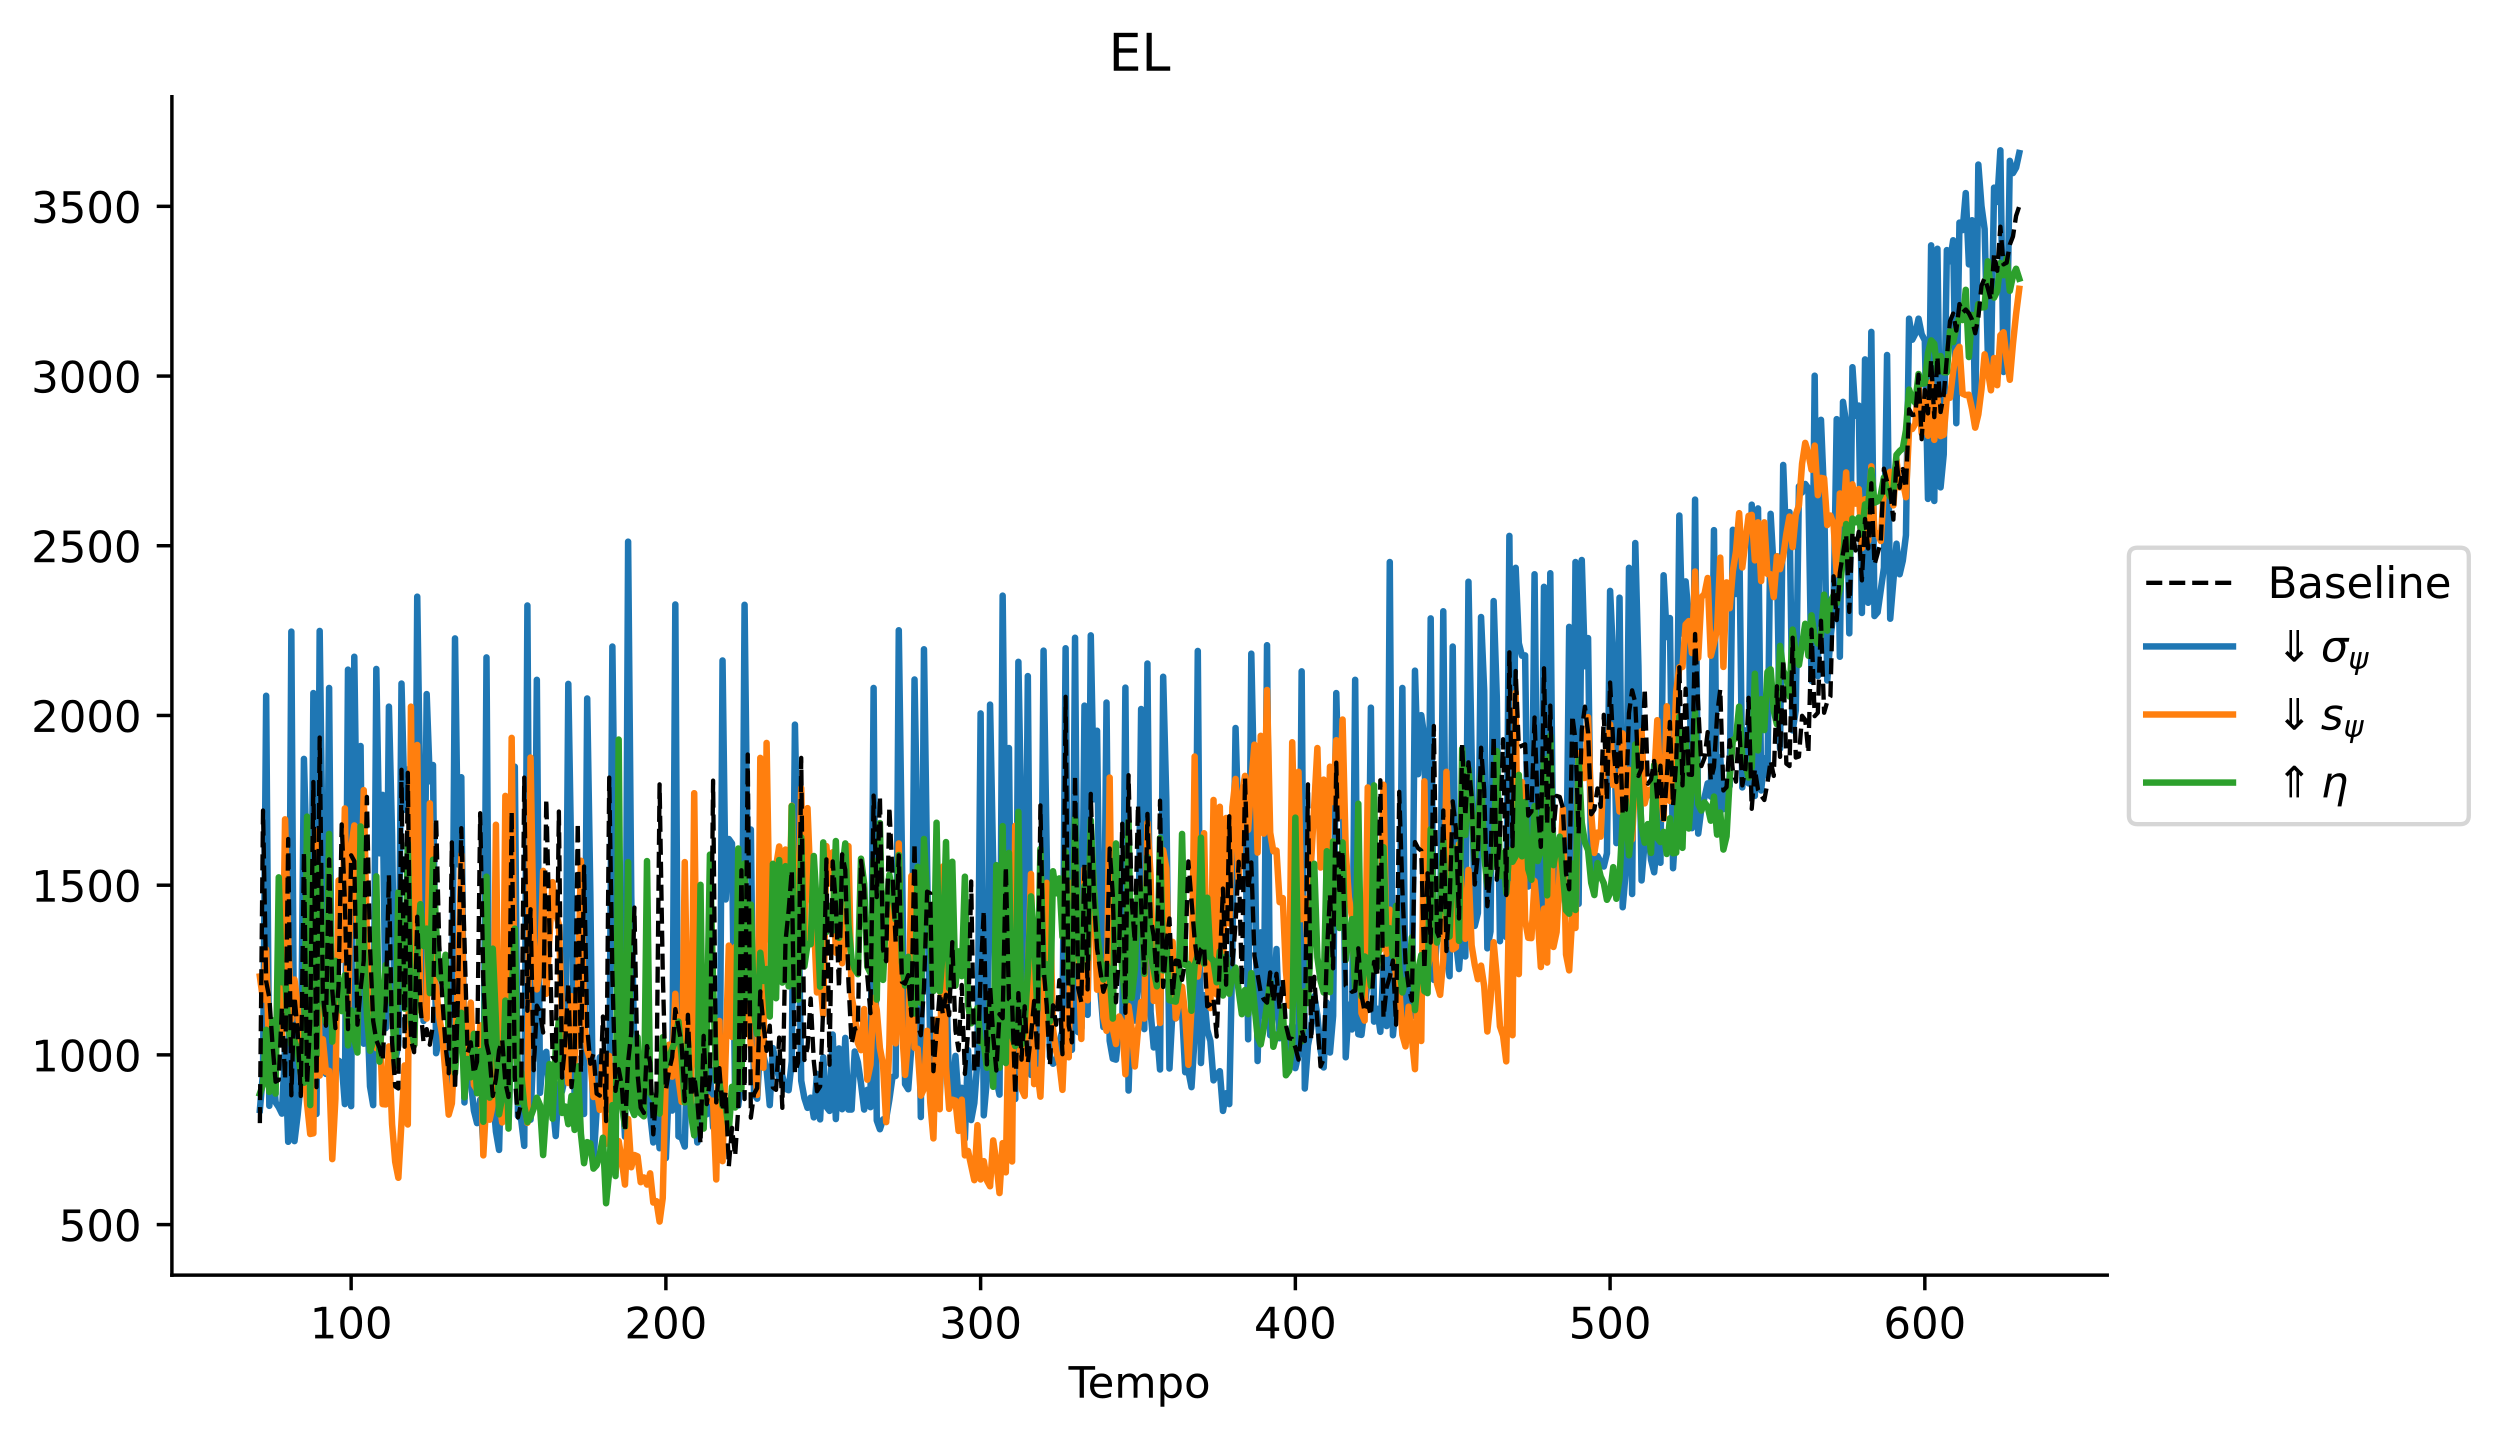 <?xml version="1.0" encoding="utf-8" standalone="no"?>
<!DOCTYPE svg PUBLIC "-//W3C//DTD SVG 1.1//EN"
  "http://www.w3.org/Graphics/SVG/1.1/DTD/svg11.dtd">
<!-- Created with matplotlib (https://matplotlib.org/) -->
<svg height="331.674pt" version="1.1" viewBox="0 0 576.648 331.674" width="576.648pt" xmlns="http://www.w3.org/2000/svg" xmlns:xlink="http://www.w3.org/1999/xlink">
 <defs>
  <style type="text/css">
*{stroke-linecap:butt;stroke-linejoin:round;}
  </style>
 </defs>
 <g id="figure_1">
  <g id="patch_1">
   <path d="M 0 331.674 
L 576.648 331.674 
L 576.648 0 
L 0 0 
z
" style="fill:#ffffff;"/>
  </g>
  <g id="axes_1">
   <g id="patch_2">
    <path d="M 39.65 294.118 
L 486.05 294.118 
L 486.05 22.318 
L 39.65 22.318 
z
" style="fill:#ffffff;"/>
   </g>
   <g id="line2d_1">
    <path clip-path="url(#p92761cd1e7)" d="M 59.941 256.005 
L 60.667 247.393 
L 61.393 160.489 
L 62.119 255.066 
L 62.845 245.123 
L 63.571 254.283 
L 64.297 255.379 
L 65.023 256.867 
L 65.749 241.834 
L 66.475 263.365 
L 67.201 145.691 
L 67.927 263.208 
L 68.653 257.18 
L 69.379 249.585 
L 70.105 175.051 
L 70.83 202.375 
L 71.556 255.379 
L 72.282 159.862 
L 73.008 256.945 
L 73.734 145.535 
L 74.46 201.592 
L 75.186 247.706 
L 75.912 158.688 
L 76.638 249.116 
L 77.364 245.044 
L 78.09 244.653 
L 78.816 245.201 
L 79.542 254.674 
L 80.268 154.46 
L 80.994 255.144 
L 81.72 151.485 
L 82.446 204.019 
L 83.172 172.076 
L 83.898 240.738 
L 84.624 230.091 
L 85.35 250.603 
L 86.076 254.909 
L 86.802 154.304 
L 87.528 196.816 
L 88.254 183.35 
L 88.98 237.137 
L 89.706 162.994 
L 90.432 192.51 
L 91.158 244.575 
L 91.884 241.052 
L 92.61 157.67 
L 93.336 186.795 
L 94.062 177.478 
L 94.788 178.966 
L 95.514 241.052 
L 96.239 137.627 
L 97.691 235.493 
L 98.417 160.097 
L 99.143 180.218 
L 99.869 176.46 
L 100.595 242.931 
L 101.321 239.564 
L 102.047 237.607 
L 102.773 242.226 
L 103.499 253.109 
L 104.225 244.81 
L 104.951 147.257 
L 105.677 199.4 
L 106.403 179.279 
L 107.129 254.283 
L 107.855 234.24 
L 108.581 249.116 
L 109.307 256.162 
L 110.033 259.059 
L 110.759 253.657 
L 111.485 263.443 
L 112.211 151.642 
L 112.937 255.222 
L 113.663 252.482 
L 114.389 261.016 
L 115.115 265.244 
L 115.841 237.137 
L 117.293 257.806 
L 118.019 233.927 
L 118.745 176.852 
L 119.471 257.415 
L 120.197 258.119 
L 120.923 264.304 
L 121.649 139.663 
L 122.374 258.276 
L 123.1 239.721 
L 123.826 156.809 
L 124.552 252.091 
L 125.278 243.479 
L 126.004 242.617 
L 126.73 251.934 
L 127.456 254.283 
L 128.182 262.034 
L 128.908 250.055 
L 129.634 251.699 
L 130.36 248.411 
L 131.086 157.748 
L 131.812 201.279 
L 132.538 253.265 
L 133.264 245.984 
L 133.99 253.265 
L 134.716 256.945 
L 135.442 161.115 
L 136.168 206.368 
L 136.894 268.062 
L 138.346 243.87 
L 139.072 252.952 
L 139.798 254.126 
L 140.524 254.44 
L 141.25 149.136 
L 141.976 208.404 
L 142.702 248.176 
L 143.428 247.237 
L 144.154 262.19 
L 144.88 124.944 
L 145.606 206.525 
L 146.332 243.322 
L 147.058 244.027 
L 147.783 249.037 
L 148.509 255.536 
L 149.235 240.347 
L 149.961 256.945 
L 150.687 263.521 
L 151.413 256.24 
L 152.139 264.852 
L 152.865 254.518 
L 153.591 267.123 
L 154.317 249.351 
L 155.043 256.162 
L 155.769 139.428 
L 156.495 262.112 
L 157.221 262.425 
L 157.947 264.461 
L 158.673 235.728 
L 159.399 256.319 
L 160.125 255.222 
L 160.851 263.521 
L 161.577 252.169 
L 163.029 257.023 
L 163.755 246.61 
L 164.481 259.998 
L 165.207 261.094 
L 165.933 266.262 
L 166.659 152.346 
L 167.385 207.464 
L 168.111 193.528 
L 168.837 194.546 
L 169.563 253.578 
L 170.289 254.988 
L 171.015 248.568 
L 171.741 139.506 
L 172.467 201.592 
L 173.192 191.336 
L 173.918 252.326 
L 174.644 253.422 
L 175.37 240.19 
L 176.822 246.689 
L 177.548 254.909 
L 178.274 241.756 
L 179.726 248.802 
L 180.452 248.176 
L 181.178 251.151 
L 181.904 251.464 
L 182.63 244.81 
L 183.356 167.143 
L 184.082 203.236 
L 184.808 249.272 
L 185.534 253.265 
L 186.26 255.536 
L 186.986 253.187 
L 187.712 257.728 
L 188.438 247.706 
L 189.164 258.198 
L 189.89 243.87 
L 190.616 255.301 
L 191.342 256.24 
L 192.068 238.624 
L 192.794 258.119 
L 193.52 241.834 
L 194.246 255.849 
L 194.972 239.407 
L 195.698 255.927 
L 196.424 255.927 
L 197.15 242.539 
L 197.876 245.044 
L 198.602 249.977 
L 199.327 255.927 
L 200.053 251.386 
L 200.779 255.379 
L 201.505 158.688 
L 202.231 258.432 
L 202.957 260.468 
L 203.683 258.198 
L 204.409 257.963 
L 205.135 253.657 
L 205.861 248.411 
L 206.587 248.176 
L 207.313 145.378 
L 208.765 250.055 
L 209.491 251.23 
L 210.217 241.443 
L 210.943 156.731 
L 211.669 196.973 
L 212.395 257.65 
L 213.121 149.763 
L 213.847 200.574 
L 214.573 241.365 
L 215.299 254.518 
L 216.025 250.525 
L 216.751 253.187 
L 217.477 231.813 
L 218.203 224.767 
L 218.929 250.916 
L 219.655 253.265 
L 220.381 243.557 
L 221.107 253.735 
L 221.833 250.916 
L 222.559 262.66 
L 223.285 242.226 
L 224.011 258.354 
L 224.736 254.44 
L 225.462 244.418 
L 226.188 164.56 
L 226.914 257.258 
L 227.64 248.881 
L 228.366 162.524 
L 229.092 199.557 
L 229.818 248.959 
L 230.544 252.482 
L 231.27 137.392 
L 231.996 203.315 
L 232.722 172.546 
L 233.448 243.557 
L 234.174 253.5 
L 234.9 152.659 
L 235.626 192.902 
L 236.352 240.817 
L 237.078 155.948 
L 237.804 247.941 
L 238.53 232.831 
L 239.256 249.507 
L 239.982 236.745 
L 240.708 150.076 
L 242.16 243.792 
L 242.886 245.358 
L 243.612 244.81 
L 244.338 240.425 
L 245.064 237.763 
L 245.79 149.528 
L 246.516 242.069 
L 247.242 242.148 
L 247.968 147.101 
L 248.694 238.076 
L 249.42 237.059 
L 250.145 162.759 
L 250.871 234.083 
L 251.597 146.553 
L 252.323 184.368 
L 253.049 168.553 
L 253.775 227.977 
L 254.501 236.902 
L 255.227 162.054 
L 255.953 240.034 
L 256.679 244.183 
L 257.405 244.418 
L 258.131 237.372 
L 258.857 238.468 
L 259.583 158.61 
L 260.309 251.543 
L 261.035 228.76 
L 261.761 235.414 
L 262.487 227.194 
L 263.213 163.542 
L 263.939 237.372 
L 264.665 153.051 
L 265.391 233.379 
L 266.117 241.6 
L 266.843 237.45 
L 267.569 246.689 
L 268.295 156.104 
L 269.021 184.446 
L 269.747 246.454 
L 270.473 232.674 
L 271.199 234.866 
L 271.925 231.03 
L 272.651 233.301 
L 273.377 247.315 
L 274.103 247.002 
L 274.829 250.76 
L 275.555 239.251 
L 276.28 150.154 
L 277.006 245.201 
L 277.732 229.543 
L 278.458 237.528 
L 279.184 240.112 
L 279.91 249.194 
L 280.636 247.863 
L 281.362 247.08 
L 282.088 256.24 
L 282.814 252.169 
L 283.54 254.674 
L 284.266 218.66 
L 284.992 167.926 
L 285.718 192.823 
L 286.444 182.88 
L 287.17 180.453 
L 287.896 239.721 
L 288.622 150.78 
L 289.348 185.62 
L 290.074 244.731 
L 290.8 215.058 
L 291.526 234.397 
L 292.252 148.823 
L 292.978 238.781 
L 293.704 233.692 
L 294.43 218.895 
L 295.156 239.486 
L 295.882 236.354 
L 296.608 239.094 
L 297.334 246.767 
L 298.06 236.511 
L 298.786 246.375 
L 299.512 243.165 
L 300.238 154.852 
L 300.964 251.073 
L 301.689 241.13 
L 302.415 237.293 
L 303.141 229.777 
L 303.867 234.162 
L 304.593 242.148 
L 305.319 246.219 
L 306.045 231.265 
L 306.771 242.774 
L 307.497 234.318 
L 308.223 159.862 
L 308.949 187.969 
L 309.675 172.937 
L 310.401 243.87 
L 311.127 231.735 
L 311.853 237.45 
L 312.579 156.809 
L 313.305 238.546 
L 314.031 238.703 
L 315.483 226.098 
L 316.209 163.229 
L 316.935 235.649 
L 317.661 232.674 
L 318.387 237.998 
L 319.113 223.044 
L 319.839 236.667 
L 320.565 129.641 
L 321.291 238.781 
L 322.017 230.717 
L 322.743 226.254 
L 323.469 158.688 
L 324.195 235.258 
L 324.921 224.61 
L 325.647 234.475 
L 326.373 154.695 
L 327.098 178.574 
L 327.824 164.951 
L 328.55 170.04 
L 329.276 222.026 
L 330.002 142.638 
L 330.728 226.019 
L 331.454 216.233 
L 332.18 216.468 
L 332.906 140.994 
L 333.632 220.774 
L 334.358 225.158 
L 335.084 149.136 
L 335.81 217.016 
L 336.536 223.514 
L 337.262 213.649 
L 337.988 220.617 
L 338.714 134.182 
L 340.166 213.571 
L 340.892 210.596 
L 341.618 142.325 
L 342.344 159.393 
L 343.07 218.738 
L 343.796 214.824 
L 344.522 138.645 
L 345.248 160.802 
L 345.974 217.094 
L 346.7 200.261 
L 347.426 216.155 
L 348.152 123.613 
L 348.878 210.204 
L 349.604 130.972 
L 350.33 148.353 
L 351.056 151.25 
L 351.782 151.172 
L 352.508 204.489 
L 353.233 203.941 
L 353.959 132.46 
L 354.685 200.261 
L 355.411 211.144 
L 356.137 135.357 
L 356.863 214.824 
L 357.589 132.225 
L 358.315 205.35 
L 359.041 204.802 
L 359.767 197.521 
L 360.493 205.742 
L 361.219 209.265 
L 361.945 144.595 
L 362.671 214.197 
L 363.397 129.641 
L 364.123 208.482 
L 364.849 129.172 
L 365.575 153.677 
L 366.301 147.179 
L 367.027 201.827 
L 367.753 203.08 
L 368.479 197.443 
L 369.205 198.852 
L 369.931 199.87 
L 370.657 196.816 
L 371.383 136.296 
L 372.109 152.346 
L 372.835 194.468 
L 373.561 137.862 
L 374.287 209.265 
L 375.013 200.887 
L 375.739 130.972 
L 376.465 206.211 
L 377.191 125.257 
L 377.917 153.677 
L 378.642 203.08 
L 379.368 193.841 
L 380.094 190.24 
L 380.82 198.304 
L 381.546 201.201 
L 382.272 193.685 
L 382.998 199.008 
L 383.724 132.695 
L 384.45 146.944 
L 385.176 142.56 
L 385.902 200.261 
L 386.628 188.517 
L 387.354 118.915 
L 388.08 146.161 
L 388.806 134.104 
L 389.532 142.56 
L 390.258 191.023 
L 390.984 115.236 
L 391.71 192.275 
L 392.436 186.482 
L 393.162 183.976 
L 393.888 180.688 
L 394.614 183.741 
L 395.34 122.282 
L 396.066 192.04 
L 396.792 174.66 
L 397.518 186.638 
L 398.244 181.001 
L 398.97 181.236 
L 399.696 122.204 
L 400.422 137.001 
L 401.148 121.577 
L 401.874 181.628 
L 402.6 168.474 
L 403.326 180.688 
L 404.051 116.41 
L 404.777 183.585 
L 405.503 117.271 
L 406.229 182.332 
L 406.955 174.894 
L 407.681 178.887 
L 408.407 118.524 
L 409.133 131.599 
L 409.859 128.31 
L 410.585 172.702 
L 411.311 107.25 
L 412.037 126.04 
L 412.763 118.132 
L 413.489 168.474 
L 414.215 163.855 
L 414.941 112.182 
L 415.667 113.591 
L 416.393 111.634 
L 417.119 112.652 
L 417.845 157.044 
L 418.571 86.659 
L 419.297 155.948 
L 420.023 96.837 
L 420.749 114.609 
L 421.475 156.965 
L 422.201 147.335 
L 422.927 140.915 
L 423.653 96.68 
L 424.379 151.485 
L 425.105 92.687 
L 425.831 97.541 
L 426.557 146.083 
L 427.283 84.702 
L 428.009 95.897 
L 428.735 93.549 
L 429.461 141.385 
L 430.186 82.901 
L 430.912 139.036 
L 431.638 76.559 
L 432.364 142.09 
L 433.09 141.229 
L 434.542 130.972 
L 435.268 81.883 
L 435.994 142.716 
L 437.446 125.414 
L 438.172 132.46 
L 438.898 129.328 
L 439.624 123.456 
L 440.35 73.506 
L 441.076 78.36 
L 441.802 76.951 
L 442.528 73.506 
L 443.254 77.107 
L 443.98 78.516 
L 444.706 115.079 
L 445.432 56.595 
L 446.158 115.549 
L 446.884 57.377 
L 447.61 112.417 
L 448.336 104.823 
L 449.062 57.691 
L 449.788 60.274 
L 450.514 55.42 
L 451.24 97.62 
L 451.966 51.349 
L 452.692 53.071 
L 453.418 44.538 
L 454.144 60.979 
L 454.87 50.801 
L 455.595 98.246 
L 456.321 37.961 
L 457.047 47.513 
L 457.773 52.837 
L 458.499 81.257 
L 459.225 84.78 
L 459.951 43.285 
L 460.677 46.573 
L 461.403 34.673 
L 462.129 85.798 
L 462.855 84.075 
L 463.581 37.1 
L 464.307 39.918 
L 465.033 38.666 
L 465.759 35.299 
L 465.759 35.299 
" style="fill:none;stroke:#1f77b4;stroke-linecap:square;stroke-width:1.5;"/>
   </g>
   <g id="line2d_2">
    <path clip-path="url(#p92761cd1e7)" d="M 59.941 225.236 
L 60.667 230.56 
L 61.393 218.973 
L 62.119 246.219 
L 62.845 251.151 
L 63.571 242.148 
L 64.297 238.546 
L 65.023 240.503 
L 65.749 188.987 
L 66.475 217.016 
L 67.201 235.18 
L 67.927 225.941 
L 68.653 232.126 
L 69.379 241.678 
L 70.105 244.183 
L 70.83 254.596 
L 71.556 261.564 
L 72.282 261.408 
L 73.008 191.806 
L 73.734 248.098 
L 74.46 239.721 
L 75.186 247.315 
L 75.912 247.002 
L 76.638 267.358 
L 77.364 253.422 
L 78.09 203.08 
L 78.816 221.4 
L 79.542 186.482 
L 80.268 237.059 
L 80.994 195.798 
L 81.72 190.396 
L 82.446 214.51 
L 83.172 213.727 
L 83.898 182.254 
L 84.624 216.155 
L 85.35 232.361 
L 86.076 234.866 
L 86.802 241.756 
L 87.528 234.318 
L 88.254 254.674 
L 88.98 254.753 
L 89.706 241.365 
L 90.432 259.294 
L 91.158 267.984 
L 91.884 271.664 
L 93.336 245.749 
L 94.062 259.372 
L 94.788 162.994 
L 95.514 241.052 
L 96.239 171.841 
L 96.965 233.144 
L 97.691 232.439 
L 98.417 234.945 
L 99.143 185.307 
L 99.869 224.297 
L 100.595 227.898 
L 101.321 234.632 
L 102.047 239.016 
L 103.499 257.101 
L 104.225 254.518 
L 105.677 226.333 
L 106.403 197.129 
L 107.129 250.212 
L 107.855 238.938 
L 108.581 231.265 
L 109.307 250.212 
L 110.033 251.386 
L 110.759 236.511 
L 111.485 266.497 
L 112.211 252.952 
L 112.937 258.276 
L 113.663 254.831 
L 114.389 190.24 
L 115.115 253.891 
L 115.841 258.902 
L 116.567 183.585 
L 117.293 250.368 
L 118.019 170.197 
L 118.745 239.486 
L 119.471 247.237 
L 120.197 249.899 
L 120.923 249.664 
L 121.649 258.98 
L 122.374 174.738 
L 123.1 216.468 
L 123.826 228.212 
L 124.552 223.592 
L 125.278 200.887 
L 126.004 229.229 
L 127.456 203.471 
L 128.182 210.596 
L 128.908 213.258 
L 129.634 234.553 
L 130.36 238.39 
L 131.086 249.82 
L 131.812 229.777 
L 132.538 245.044 
L 133.264 232.283 
L 133.99 198.539 
L 134.716 235.336 
L 135.442 242.148 
L 136.168 244.575 
L 136.894 253.03 
L 137.62 250.995 
L 138.346 256.005 
L 139.072 242.696 
L 139.798 263.835 
L 140.524 243.557 
L 141.25 263.913 
L 141.976 270.411 
L 142.702 263.208 
L 143.428 267.671 
L 144.154 273.23 
L 144.88 258.119 
L 145.606 269.237 
L 146.332 266.418 
L 147.058 266.731 
L 147.783 272.682 
L 148.509 271.586 
L 149.235 273.23 
L 149.961 270.646 
L 150.687 277.379 
L 151.413 277.066 
L 152.139 281.764 
L 152.865 276.361 
L 153.591 246.923 
L 154.317 240.973 
L 155.043 248.333 
L 155.769 229.229 
L 156.495 248.802 
L 157.221 254.126 
L 157.947 198.852 
L 158.673 240.19 
L 159.399 254.361 
L 160.125 182.959 
L 160.851 244.34 
L 161.577 253.5 
L 162.303 254.988 
L 163.029 252.952 
L 163.755 253.891 
L 164.481 253.891 
L 165.207 272.055 
L 165.933 235.493 
L 166.659 267.828 
L 168.111 218.112 
L 168.837 239.172 
L 169.563 218.425 
L 170.289 238.311 
L 171.015 237.137 
L 171.741 233.535 
L 172.467 228.133 
L 173.192 241.443 
L 173.918 243.4 
L 174.644 252.561 
L 175.37 174.816 
L 176.096 246.297 
L 176.822 171.371 
L 177.548 214.98 
L 178.274 220.069 
L 179 199.87 
L 179.726 195.25 
L 180.452 200.105 
L 181.178 195.955 
L 181.904 217.485 
L 182.63 185.855 
L 183.356 211.3 
L 184.082 215.293 
L 184.808 181.784 
L 185.534 220.774 
L 186.26 186.403 
L 186.986 204.88 
L 187.712 211.927 
L 188.438 228.916 
L 189.164 225.55 
L 189.89 234.083 
L 190.616 195.172 
L 191.342 203.784 
L 192.068 196.581 
L 192.794 219.756 
L 193.52 206.446 
L 194.246 222.183 
L 194.972 217.016 
L 195.698 195.172 
L 196.424 229.777 
L 197.15 234.005 
L 197.876 240.582 
L 198.602 242.226 
L 199.327 232.753 
L 200.053 249.037 
L 200.779 245.592 
L 201.505 230.169 
L 202.231 232.987 
L 202.957 241.756 
L 203.683 245.592 
L 204.409 258.824 
L 205.135 240.973 
L 205.861 206.525 
L 206.587 240.66 
L 207.313 194.546 
L 208.039 237.372 
L 208.765 247.941 
L 209.491 239.486 
L 210.217 202.062 
L 210.943 241.678 
L 211.669 241.913 
L 212.395 252.717 
L 213.121 251.151 
L 213.847 237.763 
L 214.573 254.283 
L 215.299 262.582 
L 216.025 235.18 
L 216.751 255.849 
L 217.477 199.87 
L 218.203 246.062 
L 218.929 255.77 
L 219.655 253.657 
L 220.381 253.891 
L 221.107 260.86 
L 221.833 253.657 
L 222.559 266.497 
L 223.285 265.479 
L 224.736 272.212 
L 225.462 259.529 
L 226.188 272.055 
L 226.914 267.828 
L 227.64 272.29 
L 228.366 273.621 
L 229.092 263.052 
L 229.818 268.062 
L 230.544 275.187 
L 231.27 263.678 
L 231.996 270.411 
L 232.722 230.795 
L 233.448 267.906 
L 234.174 190.475 
L 234.9 230.404 
L 235.626 251.151 
L 236.352 252.795 
L 237.804 201.592 
L 238.53 250.055 
L 239.256 246.767 
L 239.982 252.952 
L 240.708 233.379 
L 241.434 203.628 
L 242.16 209.421 
L 242.886 237.293 
L 243.612 242.461 
L 244.338 245.123 
L 245.064 251.386 
L 245.79 233.144 
L 246.516 243.87 
L 247.242 203.549 
L 247.968 215.528 
L 248.694 218.034 
L 249.42 239.642 
L 250.145 200.418 
L 250.871 230.717 
L 251.597 193.137 
L 252.323 205.663 
L 253.049 228.29 
L 253.775 221.244 
L 254.501 234.632 
L 255.227 237.763 
L 255.953 179.357 
L 256.679 237.293 
L 257.405 240.817 
L 258.131 234.475 
L 258.857 235.884 
L 259.583 247.785 
L 260.309 232.048 
L 261.035 237.215 
L 261.761 245.984 
L 262.487 237.607 
L 263.213 231.108 
L 263.939 234.945 
L 264.665 189.77 
L 265.391 201.984 
L 266.117 230.874 
L 266.843 227.115 
L 267.569 235.963 
L 268.295 196.112 
L 269.021 200.261 
L 269.747 229.621 
L 270.473 217.251 
L 271.199 234.866 
L 272.651 227.585 
L 273.377 234.083 
L 274.103 245.592 
L 274.829 232.439 
L 275.555 174.503 
L 276.28 225.236 
L 277.006 219.443 
L 277.732 192.197 
L 278.458 227.037 
L 279.184 232.518 
L 279.91 184.524 
L 280.636 229.386 
L 281.362 186.09 
L 282.088 224.297 
L 282.814 188.674 
L 283.54 213.023 
L 284.266 186.169 
L 284.992 179.67 
L 285.718 203.706 
L 286.444 183.428 
L 287.17 178.966 
L 287.896 191.414 
L 288.622 180.453 
L 289.348 171.763 
L 290.074 196.66 
L 290.8 169.727 
L 291.526 192.275 
L 292.252 159.158 
L 292.978 192.04 
L 293.704 196.347 
L 294.43 196.19 
L 295.156 208.09 
L 295.882 207.151 
L 296.608 223.984 
L 297.334 231.97 
L 298.06 171.215 
L 298.786 201.044 
L 299.512 178.026 
L 300.238 212.005 
L 300.964 207.307 
L 301.689 219.286 
L 302.415 198.93 
L 303.867 172.546 
L 304.593 200.105 
L 305.319 179.827 
L 306.045 206.29 
L 306.771 176.852 
L 307.497 184.994 
L 308.223 170.745 
L 308.949 188.282 
L 309.675 165.969 
L 310.401 196.19 
L 311.127 206.994 
L 311.853 211.535 
L 312.579 225.706 
L 313.305 199.243 
L 314.031 233.692 
L 314.757 235.414 
L 315.483 181.628 
L 316.209 226.098 
L 316.935 213.727 
L 317.661 219.834 
L 318.387 219.051 
L 319.113 181.001 
L 319.839 219.991 
L 320.565 209.813 
L 321.291 216.781 
L 322.017 225.55 
L 322.743 227.664 
L 323.469 238.703 
L 324.195 241.365 
L 324.921 232.204 
L 326.373 246.61 
L 327.098 225.002 
L 327.824 240.112 
L 328.55 180.218 
L 329.276 223.279 
L 330.002 220.069 
L 330.728 213.649 
L 331.454 226.881 
L 332.18 229.464 
L 332.906 221.165 
L 333.632 178.026 
L 334.358 203.315 
L 335.084 218.973 
L 335.81 218.503 
L 336.536 194.702 
L 337.262 210.204 
L 337.988 216.546 
L 338.714 200.653 
L 339.44 218.034 
L 340.166 222.575 
L 340.892 225.863 
L 341.618 222.731 
L 342.344 227.507 
L 343.07 237.92 
L 343.796 230.717 
L 344.522 217.329 
L 345.248 225.315 
L 345.974 236.745 
L 346.7 238.938 
L 347.426 244.81 
L 348.152 203.941 
L 348.878 238.781 
L 349.604 159.784 
L 350.33 224.688 
L 351.056 180.375 
L 351.782 212.24 
L 352.508 216.311 
L 353.233 216.389 
L 353.959 203.236 
L 354.685 211.457 
L 355.411 223.044 
L 356.137 209.578 
L 356.863 222.026 
L 357.589 173.407 
L 358.315 218.425 
L 359.041 214.98 
L 360.493 186.56 
L 361.219 220.147 
L 361.945 223.827 
L 362.671 211.066 
L 363.397 214.041 
L 364.123 173.72 
L 364.849 179.435 
L 365.575 179.435 
L 366.301 165.421 
L 367.027 187.656 
L 367.753 196.738 
L 368.479 192.04 
L 369.205 192.98 
L 369.931 176.225 
L 370.657 173.172 
L 371.383 167.065 
L 372.109 181.08 
L 372.835 178.887 
L 373.561 187.186 
L 374.287 169.179 
L 375.013 189.3 
L 375.739 177.556 
L 376.465 193.606 
L 377.191 178.574 
L 377.917 180.766 
L 378.642 168.631 
L 379.368 185.307 
L 380.094 182.176 
L 380.82 183.507 
L 381.546 179.592 
L 382.272 166.126 
L 382.998 182.41 
L 383.724 188.83 
L 384.45 162.916 
L 385.176 184.759 
L 385.902 179.122 
L 386.628 159.627 
L 387.354 153.912 
L 388.08 153.834 
L 388.806 144.047 
L 389.532 143.264 
L 390.258 150.624 
L 390.984 131.834 
L 391.71 151.72 
L 392.436 137.784 
L 393.162 137.001 
L 393.888 133.321 
L 394.614 151.25 
L 395.34 148.432 
L 396.066 145.143 
L 396.792 128.624 
L 397.518 153.834 
L 398.244 134.339 
L 398.97 140.289 
L 399.696 131.677 
L 400.422 127.214 
L 401.148 118.367 
L 401.874 130.894 
L 403.326 118.994 
L 404.051 118.759 
L 404.777 129.25 
L 405.503 120.481 
L 406.229 134.026 
L 406.955 120.481 
L 407.681 132.382 
L 408.407 132.46 
L 409.133 137.706 
L 409.859 128.31 
L 410.585 131.286 
L 411.311 128.31 
L 412.037 123.143 
L 412.763 119.15 
L 413.489 126.197 
L 414.215 118.68 
L 414.941 116.567 
L 415.667 106.937 
L 416.393 102.161 
L 417.119 104.588 
L 417.845 108.346 
L 418.571 102.787 
L 419.297 114.218 
L 420.023 110.225 
L 420.749 110.381 
L 421.475 121.108 
L 422.201 118.915 
L 422.927 120.873 
L 423.653 132.46 
L 424.379 113.826 
L 425.105 120.716 
L 425.831 108.972 
L 426.557 126.745 
L 427.283 111.712 
L 428.009 116.175 
L 428.735 112.809 
L 429.461 126.431 
L 430.186 115.157 
L 430.912 124.787 
L 431.638 107.563 
L 432.364 122.673 
L 433.09 123.065 
L 433.816 124.787 
L 434.542 112.574 
L 435.268 109.677 
L 435.994 108.816 
L 436.72 116.567 
L 437.446 106.154 
L 438.172 112.417 
L 438.898 111.008 
L 439.624 114.688 
L 440.35 98.872 
L 441.076 98.951 
L 441.802 97.698 
L 442.528 88.538 
L 443.254 99.89 
L 443.98 91.983 
L 444.706 100.517 
L 445.432 88.146 
L 446.158 101.456 
L 446.884 91.826 
L 447.61 100.595 
L 448.336 100.282 
L 449.062 91.67 
L 449.788 91.748 
L 450.514 85.563 
L 451.24 81.178 
L 451.966 80.004 
L 452.692 90.808 
L 453.418 91.122 
L 454.144 91.043 
L 454.87 94.332 
L 455.595 98.638 
L 456.321 95.584 
L 457.047 89.791 
L 457.773 81.726 
L 458.499 85.406 
L 459.225 90.025 
L 459.951 82.588 
L 460.677 88.851 
L 461.403 77.342 
L 462.129 76.637 
L 462.855 82.901 
L 463.581 87.598 
L 464.307 79.299 
L 465.033 72.41 
L 465.759 66.616 
L 465.759 66.616 
" style="fill:none;stroke:#ff7f0e;stroke-linecap:square;stroke-width:1.5;"/>
   </g>
   <g id="line2d_3">
    <path clip-path="url(#p92761cd1e7)" d="M 59.941 252.247 
L 60.667 250.133 
L 61.393 237.528 
L 62.119 251.856 
L 62.845 235.336 
L 63.571 252.247 
L 64.297 202.375 
L 65.023 226.567 
L 65.749 224.688 
L 66.475 236.824 
L 67.201 240.973 
L 67.927 240.034 
L 68.653 242.382 
L 69.379 247.55 
L 70.105 249.742 
L 70.83 188.361 
L 71.556 254.909 
L 72.282 199.087 
L 73.008 243.4 
L 73.734 199.557 
L 74.46 229.151 
L 75.186 235.884 
L 75.912 192.354 
L 76.638 240.269 
L 77.364 221.635 
L 78.09 226.411 
L 78.816 233.222 
L 79.542 224.923 
L 80.268 241.13 
L 80.994 233.066 
L 81.72 239.642 
L 82.446 242.774 
L 83.172 190.631 
L 83.898 215.841 
L 84.624 233.927 
L 85.35 242.382 
L 86.076 240.269 
L 86.802 202.14 
L 87.528 244.888 
L 88.254 232.126 
L 88.98 222.575 
L 89.706 227.898 
L 90.432 232.048 
L 91.158 245.827 
L 91.884 205.82 
L 92.61 212.553 
L 93.336 232.674 
L 94.062 194.546 
L 94.788 235.728 
L 95.514 241.052 
L 96.239 220.461 
L 96.965 208.56 
L 97.691 218.19 
L 98.417 214.197 
L 99.143 229.073 
L 99.869 198.304 
L 100.595 214.197 
L 101.321 225.236 
L 102.047 226.567 
L 102.773 220.226 
L 103.499 238.624 
L 104.225 240.973 
L 104.951 247.55 
L 105.677 235.728 
L 106.403 233.614 
L 107.129 253.109 
L 107.855 244.262 
L 108.581 248.489 
L 109.307 238.468 
L 110.033 252.169 
L 110.759 242.461 
L 111.485 258.746 
L 112.211 202.218 
L 112.937 253.187 
L 113.663 218.816 
L 114.389 235.649 
L 115.115 257.023 
L 115.841 253.03 
L 116.567 230.795 
L 117.293 260.311 
L 118.019 229.777 
L 118.745 214.197 
L 119.471 254.361 
L 120.197 247.237 
L 120.923 255.144 
L 121.649 258.824 
L 122.374 257.65 
L 123.1 255.692 
L 123.826 253.187 
L 124.552 254.909 
L 125.278 266.418 
L 126.73 245.436 
L 127.456 258.041 
L 128.182 241.913 
L 128.908 235.414 
L 129.634 256.71 
L 130.36 255.222 
L 131.086 259.294 
L 131.812 252.795 
L 132.538 260.625 
L 133.264 245.984 
L 133.99 261.486 
L 134.716 268.297 
L 135.442 263.443 
L 136.168 263.756 
L 136.894 269.55 
L 137.62 268.767 
L 138.346 266.262 
L 139.072 262.425 
L 139.798 277.536 
L 140.524 270.333 
L 141.25 254.909 
L 141.976 271.272 
L 142.702 170.588 
L 143.428 254.596 
L 144.154 259.842 
L 144.88 198.852 
L 145.606 255.379 
L 146.332 257.18 
L 147.058 239.251 
L 147.783 256.867 
L 148.509 257.493 
L 149.235 198.617 
L 149.961 252.091 
L 151.413 254.283 
L 152.139 256.867 
L 152.865 239.251 
L 153.591 245.827 
L 155.769 240.034 
L 156.495 235.649 
L 157.221 243.792 
L 157.947 254.283 
L 158.673 240.19 
L 159.399 257.023 
L 160.125 261.877 
L 160.851 256.084 
L 161.577 204.097 
L 162.303 260.311 
L 163.029 239.016 
L 163.755 197.129 
L 164.481 226.959 
L 165.207 249.351 
L 165.933 249.664 
L 166.659 255.066 
L 167.385 255.144 
L 168.111 260.625 
L 168.837 250.681 
L 169.563 255.457 
L 170.289 195.72 
L 171.015 251.151 
L 171.741 199.165 
L 172.467 230.325 
L 173.192 208.638 
L 173.918 233.379 
L 174.644 238.546 
L 175.37 219.756 
L 176.096 226.254 
L 176.822 223.514 
L 177.548 234.475 
L 178.274 199.243 
L 179 230.247 
L 179.726 198.382 
L 180.452 226.646 
L 181.178 199.791 
L 181.904 227.507 
L 182.63 185.934 
L 183.356 227.115 
L 184.082 230.56 
L 184.808 193.137 
L 185.534 222.888 
L 186.26 217.72 
L 186.986 217.799 
L 187.712 197.443 
L 188.438 209.656 
L 189.164 227.585 
L 189.89 194.311 
L 190.616 214.98 
L 191.342 208.952 
L 192.068 214.667 
L 192.794 193.998 
L 193.52 216.311 
L 194.246 200.653 
L 194.972 194.546 
L 195.698 213.336 
L 196.424 221.244 
L 197.15 223.514 
L 197.876 224.688 
L 198.602 198.069 
L 199.327 203.863 
L 200.053 222.966 
L 200.779 224.454 
L 201.505 198.46 
L 202.231 230.56 
L 202.957 189.848 
L 203.683 226.019 
L 204.409 210.361 
L 205.135 201.749 
L 205.861 206.133 
L 206.587 212.083 
L 207.313 197.208 
L 208.039 222.026 
L 208.765 227.35 
L 209.491 220.695 
L 210.217 231.656 
L 210.943 233.77 
L 211.669 199.948 
L 212.395 231.343 
L 213.121 193.528 
L 213.847 207.151 
L 214.573 216.703 
L 215.299 228.603 
L 216.025 189.77 
L 216.751 228.681 
L 217.477 219.051 
L 218.203 194.233 
L 218.929 227.977 
L 219.655 198.774 
L 220.381 227.35 
L 221.107 219.443 
L 221.833 225.158 
L 222.559 202.218 
L 223.285 231.735 
L 224.011 236.041 
L 225.462 232.518 
L 226.188 240.425 
L 226.914 240.66 
L 227.64 246.297 
L 228.366 229.934 
L 229.092 250.681 
L 229.818 199.557 
L 230.544 246.297 
L 231.27 190.553 
L 231.996 245.201 
L 232.722 196.738 
L 233.448 238.938 
L 234.174 241.286 
L 234.9 187.265 
L 235.626 240.973 
L 236.352 236.276 
L 237.078 224.14 
L 237.804 206.759 
L 238.53 216.624 
L 239.256 232.987 
L 239.982 195.798 
L 240.708 224.767 
L 241.434 222.418 
L 242.16 235.649 
L 242.886 200.966 
L 243.612 206.055 
L 244.338 202.61 
L 245.064 216.076 
L 245.79 196.503 
L 246.516 225.863 
L 247.242 227.037 
L 247.968 188.83 
L 248.694 219.678 
L 249.42 223.514 
L 250.145 204.332 
L 250.871 221.244 
L 251.597 189.222 
L 252.323 205.272 
L 253.049 215.137 
L 253.775 221.244 
L 254.501 225.941 
L 255.227 222.496 
L 255.953 224.845 
L 256.679 234.945 
L 257.405 194.546 
L 258.131 212.005 
L 258.857 223.749 
L 259.583 231.108 
L 260.309 189.535 
L 261.035 230.169 
L 261.761 223.514 
L 262.487 203.784 
L 263.213 205.35 
L 263.939 224.61 
L 264.665 197.678 
L 265.391 219.913 
L 266.843 227.507 
L 267.569 193.293 
L 268.295 223.827 
L 269.021 217.016 
L 269.747 230.717 
L 271.199 231.03 
L 271.925 226.176 
L 272.651 192.354 
L 273.377 222.575 
L 274.103 222.34 
L 274.829 233.144 
L 275.555 222.575 
L 276.28 220.382 
L 277.006 193.215 
L 277.732 222.261 
L 278.458 207.073 
L 279.184 220.852 
L 279.91 221.635 
L 280.636 226.567 
L 281.362 219.443 
L 282.088 229.621 
L 282.814 220.617 
L 283.54 229.229 
L 284.266 224.845 
L 284.992 223.201 
L 286.444 233.927 
L 287.17 228.368 
L 287.896 233.927 
L 288.622 224.454 
L 290.074 239.094 
L 290.8 240.895 
L 291.526 236.98 
L 292.978 226.567 
L 293.704 241.443 
L 294.43 238.624 
L 295.156 239.251 
L 295.882 232.283 
L 296.608 248.02 
L 297.334 247.002 
L 298.06 240.895 
L 298.786 188.596 
L 299.512 227.115 
L 300.238 240.19 
L 300.964 228.681 
L 301.689 231.343 
L 303.141 199.243 
L 303.867 220.852 
L 304.593 226.176 
L 305.319 228.916 
L 306.045 196.347 
L 306.771 228.838 
L 307.497 194.076 
L 308.223 202.845 
L 308.949 214.041 
L 309.675 194.311 
L 310.401 221.4 
L 311.127 215.92 
L 311.853 212.005 
L 312.579 227.977 
L 313.305 185.386 
L 314.031 229.856 
L 314.757 220.617 
L 315.483 221.087 
L 316.209 227.429 
L 316.935 181.158 
L 317.661 223.123 
L 318.387 214.589 
L 319.113 195.407 
L 319.839 217.642 
L 320.565 214.119 
L 321.291 220.539 
L 322.017 208.952 
L 322.743 223.279 
L 323.469 228.916 
L 324.195 226.333 
L 324.921 225.393 
L 325.647 216.233 
L 326.373 232.987 
L 327.098 224.297 
L 327.824 220.304 
L 328.55 228.603 
L 329.276 229.073 
L 330.002 191.258 
L 330.728 209.186 
L 331.454 217.407 
L 332.18 208.795 
L 332.906 193.841 
L 333.632 210.517 
L 334.358 215.998 
L 335.084 195.485 
L 335.81 195.955 
L 336.536 217.016 
L 337.262 172.702 
L 337.988 192.589 
L 338.714 177.243 
L 339.44 185.62 
L 340.166 198.46 
L 340.892 191.806 
L 341.618 178.496 
L 342.344 197.208 
L 343.07 204.332 
L 343.796 200.574 
L 344.522 197.991 
L 345.248 173.25 
L 345.974 202.062 
L 346.7 196.816 
L 347.426 205.977 
L 348.152 196.033 
L 348.878 198.774 
L 349.604 197.443 
L 350.33 178.731 
L 351.056 197.521 
L 351.782 184.994 
L 352.508 200.496 
L 353.233 202.923 
L 353.959 185.934 
L 354.685 198.617 
L 355.411 196.268 
L 356.137 175.051 
L 356.863 206.525 
L 357.589 169.649 
L 358.315 199.557 
L 359.041 195.407 
L 359.767 192.98 
L 361.219 209.969 
L 361.945 210.752 
L 362.671 199.165 
L 363.397 209.891 
L 364.123 175.286 
L 364.849 189.77 
L 365.575 194.311 
L 366.301 196.112 
L 367.027 203.628 
L 367.753 206.446 
L 368.479 199.087 
L 369.205 202.14 
L 369.931 203.706 
L 370.657 207.542 
L 371.383 206.055 
L 372.109 200.026 
L 372.835 207.307 
L 373.561 202.532 
L 374.287 188.909 
L 375.013 184.603 
L 375.739 197.286 
L 376.465 190.318 
L 377.191 171.684 
L 377.917 178.652 
L 378.642 190.788 
L 379.368 194.389 
L 380.094 190.083 
L 380.82 196.738 
L 381.546 176.46 
L 382.272 193.293 
L 382.998 194.233 
L 383.724 191.884 
L 384.45 196.973 
L 385.176 188.752 
L 385.902 196.816 
L 386.628 196.66 
L 387.354 165.264 
L 388.08 195.564 
L 388.806 170.353 
L 389.532 191.101 
L 390.258 181.001 
L 390.984 164.325 
L 391.71 185.464 
L 392.436 186.951 
L 393.162 185.072 
L 393.888 186.09 
L 394.614 189.3 
L 395.34 183.741 
L 396.066 192.51 
L 396.792 187.421 
L 397.518 195.955 
L 398.244 192.902 
L 398.97 179.514 
L 399.696 170.667 
L 400.422 170.275 
L 401.148 162.994 
L 401.874 174.503 
L 402.6 175.991 
L 403.326 179.357 
L 404.051 176.93 
L 404.777 155.4 
L 405.503 173.094 
L 406.229 161.272 
L 406.955 168.396 
L 407.681 155.008 
L 408.407 154.382 
L 409.133 163.933 
L 409.859 167.065 
L 410.585 148.98 
L 411.311 154.695 
L 412.037 156.183 
L 412.763 160.645 
L 413.489 145.222 
L 414.215 150.937 
L 414.941 153.364 
L 416.393 143.891 
L 417.119 151.25 
L 417.845 141.933 
L 418.571 147.101 
L 419.297 148.432 
L 420.023 146.474 
L 420.749 137.157 
L 421.475 145.456 
L 422.201 138.645 
L 422.927 137.392 
L 423.653 139.115 
L 424.379 135.826 
L 425.831 120.873 
L 426.557 129.485 
L 427.283 119.62 
L 428.009 120.481 
L 428.735 119.385 
L 429.461 123.065 
L 430.186 116.332 
L 430.912 116.645 
L 431.638 108.424 
L 432.364 115.94 
L 433.09 115.627 
L 433.816 114.139 
L 434.542 110.147 
L 435.268 113.122 
L 435.994 114.609 
L 436.72 113.122 
L 437.446 104.901 
L 438.172 104.04 
L 438.898 103.413 
L 439.624 99.264 
L 440.35 89.869 
L 441.076 92.061 
L 441.802 92.922 
L 442.528 86.267 
L 443.254 88.538 
L 443.98 88.381 
L 444.706 81.492 
L 445.432 78.516 
L 446.158 79.299 
L 446.884 85.798 
L 447.61 82.118 
L 448.336 85.876 
L 449.062 85.876 
L 449.788 76.324 
L 450.514 78.908 
L 451.24 75.463 
L 451.966 73.193 
L 452.692 73.819 
L 453.418 66.851 
L 454.144 82.353 
L 454.87 72.644 
L 455.595 75.463 
L 456.321 70.139 
L 457.047 70.922 
L 457.773 70.844 
L 458.499 60.274 
L 459.225 67.086 
L 459.951 68.652 
L 460.677 67.164 
L 461.403 60.666 
L 462.129 63.484 
L 462.855 59.57 
L 463.581 67.086 
L 464.307 63.641 
L 465.033 61.997 
L 465.759 64.267 
L 465.759 64.267 
" style="fill:none;stroke:#2ca02c;stroke-linecap:square;stroke-width:1.5;"/>
   </g>
   <g id="line2d_4">
    <path clip-path="url(#p92761cd1e7)" d="M 59.941 259.059 
L 60.667 186.951 
L 61.393 226.411 
L 62.119 230.091 
L 62.845 240.738 
L 63.571 249.507 
L 64.297 249.116 
L 65.023 232.361 
L 65.749 249.037 
L 66.475 193.528 
L 67.201 252.639 
L 67.927 229.856 
L 68.653 237.842 
L 69.379 252.795 
L 70.105 196.425 
L 70.83 249.977 
L 71.556 235.728 
L 72.282 180.375 
L 73.008 250.76 
L 73.734 170.119 
L 74.46 229.151 
L 75.186 236.589 
L 75.912 198.226 
L 76.638 228.368 
L 77.364 237.137 
L 78.09 227.507 
L 78.816 190.161 
L 79.542 207.777 
L 80.268 237.372 
L 80.994 197.286 
L 81.72 198.617 
L 82.446 236.354 
L 83.172 228.133 
L 83.898 221.635 
L 84.624 183.82 
L 85.35 218.582 
L 86.076 235.493 
L 86.802 239.955 
L 87.528 241.678 
L 88.254 244.653 
L 88.98 231.422 
L 89.706 201.827 
L 90.432 240.19 
L 91.158 250.603 
L 91.884 251.073 
L 92.61 177.556 
L 93.336 241.443 
L 94.062 178.261 
L 94.788 239.877 
L 95.514 242.696 
L 96.239 211.457 
L 96.965 231.891 
L 97.691 240.425 
L 98.417 237.372 
L 99.143 240.973 
L 99.869 236.354 
L 100.595 188.752 
L 101.321 218.034 
L 102.047 230.639 
L 102.773 241.286 
L 103.499 247.55 
L 104.225 194.311 
L 104.951 251.386 
L 105.677 228.76 
L 106.403 191.023 
L 107.855 242.774 
L 108.581 240.425 
L 109.307 247.628 
L 110.033 244.888 
L 110.759 187.578 
L 111.485 226.176 
L 112.211 240.738 
L 112.937 243.87 
L 113.663 252.795 
L 114.389 248.802 
L 115.115 242.304 
L 115.841 239.877 
L 116.567 249.742 
L 117.293 253.03 
L 118.019 187.108 
L 118.745 248.489 
L 119.471 257.728 
L 120.197 254.596 
L 120.923 179.357 
L 121.649 233.144 
L 122.374 209.735 
L 123.1 246.845 
L 123.826 231.97 
L 124.552 233.379 
L 125.278 238.155 
L 126.004 184.29 
L 127.456 243.713 
L 128.182 244.653 
L 128.908 187.186 
L 129.634 248.568 
L 130.36 240.738 
L 131.086 226.724 
L 131.812 250.76 
L 132.538 244.027 
L 133.264 189.77 
L 133.99 247.315 
L 134.716 199.87 
L 135.442 236.98 
L 136.168 245.358 
L 136.894 243.009 
L 137.62 252.247 
L 138.346 252.717 
L 139.072 234.475 
L 139.798 258.589 
L 140.524 179.357 
L 141.25 224.767 
L 141.976 251.621 
L 142.702 246.61 
L 143.428 250.447 
L 144.154 260.938 
L 144.88 244.888 
L 145.606 238.233 
L 146.332 209.343 
L 147.058 247.706 
L 147.783 255.457 
L 148.509 256.71 
L 149.235 241.286 
L 149.961 245.044 
L 150.687 261.642 
L 151.413 251.778 
L 152.139 180.923 
L 152.865 223.905 
L 153.591 251.386 
L 154.317 247.002 
L 155.043 243.87 
L 155.769 232.753 
L 157.221 240.895 
L 157.947 253.97 
L 158.673 234.083 
L 159.399 253.03 
L 160.125 248.098 
L 160.851 253.97 
L 161.577 263.835 
L 162.303 238.938 
L 163.029 254.674 
L 163.755 249.037 
L 164.481 180.062 
L 165.207 254.283 
L 165.933 246.375 
L 166.659 256.24 
L 167.385 251.778 
L 168.111 269.002 
L 168.837 260.155 
L 169.563 266.653 
L 170.289 255.614 
L 171.015 200.731 
L 171.741 253.5 
L 172.467 174.033 
L 173.192 257.806 
L 173.918 252.326 
L 174.644 250.995 
L 175.37 228.681 
L 176.096 236.354 
L 176.822 242.382 
L 177.548 236.589 
L 178.274 250.838 
L 179 251.386 
L 179.726 239.329 
L 180.452 255.536 
L 181.178 217.172 
L 181.904 210.048 
L 182.63 200.731 
L 183.356 247.55 
L 184.082 245.044 
L 184.808 174.816 
L 185.534 244.496 
L 186.26 241.678 
L 186.986 230.325 
L 187.712 244.81 
L 188.438 251.699 
L 189.164 250.603 
L 189.89 232.048 
L 190.616 198.226 
L 191.342 245.592 
L 192.068 198.695 
L 192.794 208.482 
L 193.52 227.898 
L 194.246 197.051 
L 194.972 200.653 
L 195.698 226.411 
L 196.424 240.817 
L 197.15 237.293 
L 197.876 237.059 
L 198.602 198.539 
L 199.327 204.88 
L 200.053 225.158 
L 200.779 233.692 
L 201.505 183.507 
L 202.231 206.916 
L 202.957 183.741 
L 203.683 219.051 
L 204.409 221.713 
L 205.135 186.09 
L 206.587 217.329 
L 207.313 197.286 
L 208.039 226.489 
L 208.765 226.881 
L 209.491 224.923 
L 210.217 234.24 
L 210.943 194.468 
L 211.669 236.354 
L 212.395 238.781 
L 213.121 227.977 
L 213.847 205.663 
L 214.573 206.055 
L 215.299 247.08 
L 216.751 228.994 
L 217.477 233.927 
L 218.203 229.464 
L 218.929 234.162 
L 219.655 217.329 
L 220.381 237.685 
L 221.107 242.226 
L 221.833 227.194 
L 222.559 247.706 
L 223.285 238.233 
L 224.011 203.315 
L 224.736 247.158 
L 225.462 246.219 
L 226.188 224.845 
L 226.914 210.048 
L 227.64 245.514 
L 228.366 227.429 
L 229.092 238.938 
L 229.818 246.923 
L 230.544 233.927 
L 231.27 234.866 
L 231.996 199.87 
L 232.722 230.482 
L 233.448 231.108 
L 234.174 252.482 
L 234.9 229.073 
L 235.626 244.418 
L 236.352 232.126 
L 237.078 245.123 
L 237.804 239.016 
L 238.53 230.874 
L 239.256 242.617 
L 239.982 185.777 
L 240.708 223.279 
L 241.434 231.891 
L 242.16 245.749 
L 242.886 231.891 
L 243.612 236.354 
L 244.338 226.098 
L 245.064 243.165 
L 245.79 160.723 
L 246.516 236.589 
L 247.242 240.425 
L 247.968 178.809 
L 248.694 227.977 
L 249.42 231.187 
L 250.145 199.322 
L 250.871 228.212 
L 251.597 183.115 
L 252.323 206.603 
L 253.049 218.816 
L 254.501 228.76 
L 255.227 226.567 
L 255.953 195.72 
L 256.679 206.525 
L 257.405 231.187 
L 258.131 219.678 
L 258.857 190.005 
L 259.583 233.614 
L 260.309 178.809 
L 261.035 207.777 
L 261.761 217.407 
L 262.487 185.62 
L 263.213 208.56 
L 263.939 224.375 
L 264.665 187.734 
L 265.391 211.692 
L 266.117 215.92 
L 266.843 226.176 
L 267.569 184.681 
L 268.295 227.664 
L 269.021 217.642 
L 269.747 211.848 
L 270.473 229.621 
L 271.199 221.557 
L 271.925 221.713 
L 272.651 226.019 
L 273.377 221.713 
L 274.103 198.695 
L 275.555 216.703 
L 276.28 222.731 
L 277.006 218.895 
L 277.732 218.268 
L 278.458 232.126 
L 279.184 231.656 
L 279.91 230.247 
L 280.636 239.094 
L 282.088 204.959 
L 282.814 227.115 
L 283.54 188.282 
L 284.266 222.418 
L 284.992 213.101 
L 285.718 198.774 
L 286.444 227.507 
L 287.17 179.435 
L 287.896 205.35 
L 288.622 198.93 
L 289.348 220.461 
L 290.8 228.994 
L 291.526 230.56 
L 292.252 231.265 
L 292.978 224.297 
L 293.704 231.187 
L 294.43 224.61 
L 295.156 232.753 
L 295.882 226.019 
L 296.608 236.432 
L 297.334 239.486 
L 298.06 239.642 
L 298.786 241.6 
L 299.512 244.418 
L 300.238 237.45 
L 300.964 240.112 
L 301.689 180.923 
L 302.415 239.877 
L 303.141 225.315 
L 304.593 245.984 
L 305.319 244.34 
L 306.045 219.991 
L 306.771 206.29 
L 307.497 223.357 
L 308.223 175.912 
L 308.949 206.368 
L 309.675 196.19 
L 310.401 227.35 
L 311.127 227.82 
L 311.853 228.76 
L 312.579 228.525 
L 313.305 218.738 
L 314.031 229.464 
L 314.757 233.379 
L 315.483 231.343 
L 316.209 234.24 
L 316.935 221.87 
L 317.661 225.393 
L 318.387 179.983 
L 319.113 234.71 
L 319.839 227.742 
L 320.565 225.315 
L 321.291 221.557 
L 322.017 236.354 
L 322.743 182.645 
L 323.469 205.115 
L 324.195 221.948 
L 324.921 227.664 
L 325.647 230.795 
L 326.373 194.233 
L 327.098 195.642 
L 327.824 196.19 
L 328.55 223.592 
L 329.276 201.436 
L 330.002 217.407 
L 330.728 167.457 
L 331.454 214.98 
L 332.18 216.703 
L 332.906 186.951 
L 333.632 219.365 
L 334.358 208.325 
L 335.084 184.838 
L 335.81 191.101 
L 336.536 211.848 
L 337.262 171.684 
L 337.988 188.282 
L 338.714 175.834 
L 339.44 183.82 
L 340.166 204.019 
L 340.892 196.973 
L 341.618 172.467 
L 342.344 182.176 
L 343.07 209.03 
L 343.796 200.339 
L 344.522 169.649 
L 345.248 202.923 
L 345.974 192.667 
L 346.7 170.51 
L 347.426 206.446 
L 348.152 150.467 
L 348.878 195.172 
L 349.604 154.773 
L 350.33 172.311 
L 351.782 171.684 
L 352.508 188.126 
L 353.233 187.186 
L 353.959 165.499 
L 354.685 186.482 
L 355.411 195.329 
L 356.137 154.147 
L 356.863 190.24 
L 357.589 162.759 
L 358.315 191.649 
L 359.041 183.585 
L 359.767 183.82 
L 360.493 186.403 
L 361.219 201.514 
L 361.945 205.115 
L 362.671 165.03 
L 363.397 170.745 
L 364.123 192.275 
L 364.849 168.318 
L 365.575 162.994 
L 366.301 168.944 
L 367.027 187.813 
L 367.753 186.717 
L 368.479 181.862 
L 369.205 186.09 
L 369.931 164.873 
L 370.657 184.603 
L 371.383 157.435 
L 372.109 171.606 
L 372.835 180.375 
L 373.561 167.222 
L 374.287 187.969 
L 375.013 186.795 
L 375.739 164.482 
L 376.465 159.236 
L 377.191 162.054 
L 377.917 178.966 
L 378.642 177.243 
L 379.368 158.766 
L 380.094 180.766 
L 380.82 179.827 
L 381.546 175.521 
L 382.272 184.603 
L 382.998 176.617 
L 383.724 190.161 
L 384.45 179.67 
L 385.176 166.517 
L 385.902 185.855 
L 386.628 175.756 
L 387.354 153.912 
L 388.08 181.158 
L 388.806 158.844 
L 389.532 178.652 
L 390.258 178.731 
L 390.984 146.239 
L 391.71 162.916 
L 392.436 176.695 
L 393.162 174.816 
L 393.888 168.866 
L 394.614 179.983 
L 395.34 176.93 
L 396.066 164.951 
L 396.792 159.001 
L 397.518 182.332 
L 398.244 181.549 
L 398.97 170.745 
L 399.696 177.713 
L 400.422 180.297 
L 401.148 167.065 
L 401.874 181.158 
L 402.6 177.4 
L 403.326 160.958 
L 404.051 186.56 
L 404.777 177.4 
L 405.503 182.176 
L 406.229 183.507 
L 406.955 184.524 
L 407.681 180.61 
L 408.407 175.442 
L 409.133 178.966 
L 409.859 158.296 
L 410.585 174.581 
L 411.311 152.111 
L 412.037 176.147 
L 412.763 176.695 
L 413.489 147.101 
L 414.215 174.738 
L 414.941 174.503 
L 415.667 165.108 
L 416.393 166.047 
L 417.119 173.642 
L 417.845 145.222 
L 418.571 165.186 
L 419.297 164.403 
L 420.023 143.186 
L 420.749 164.403 
L 421.475 161.82 
L 422.201 160.645 
L 422.927 132.93 
L 423.653 143.029 
L 424.379 132.068 
L 425.831 123.3 
L 426.557 141.15 
L 427.283 122.673 
L 428.009 126.979 
L 428.735 122.673 
L 429.461 133.869 
L 430.186 119.698 
L 430.912 126.51 
L 431.638 111.478 
L 432.364 130.268 
L 433.816 125.022 
L 434.542 108.111 
L 435.268 111.086 
L 435.994 113.2 
L 436.72 119.855 
L 437.446 106.154 
L 438.172 112.495 
L 438.898 108.189 
L 439.624 112.574 
L 440.35 94.41 
L 441.076 95.741 
L 441.802 95.584 
L 442.528 86.424 
L 443.254 101.3 
L 443.98 89.947 
L 444.706 95.349 
L 445.432 82.979 
L 446.158 96.211 
L 446.884 82.196 
L 447.61 95.036 
L 448.336 91.122 
L 449.788 74.054 
L 450.514 72.331 
L 451.24 76.246 
L 451.966 70.139 
L 452.692 72.096 
L 453.418 71.392 
L 454.144 72.253 
L 454.87 73.741 
L 455.595 76.872 
L 456.321 73.193 
L 457.047 65.911 
L 457.773 64.111 
L 458.499 66.459 
L 459.225 69.2 
L 459.951 58.63 
L 460.677 62.466 
L 461.403 52.288 
L 462.129 60.979 
L 462.855 60.587 
L 463.581 56.438 
L 464.307 54.559 
L 465.033 49.783 
L 465.759 47.591 
L 465.759 47.591 
" style="fill:none;stroke:#000000;stroke-dasharray:3.7,1.6;stroke-dashoffset:0;"/>
   </g>
   <g id="matplotlib.axis_1">
    <g id="xtick_1">
     <g id="line2d_5">
      <defs>
       <path d="M 0 0 
L 0 3.5 
" id="m7f4bec295d" style="stroke:#000000;stroke-width:0.8;"/>
      </defs>
      <g>
       <use style="stroke:#000000;stroke-width:0.8;" x="80.994" xlink:href="#m7f4bec295d" y="294.118"/>
      </g>
     </g>
     <g id="text_1">
      <!-- 100 -->
      <defs>
       <path d="M 12.406 8.297 
L 28.516 8.297 
L 28.516 63.922 
L 10.984 60.406 
L 10.984 69.391 
L 28.422 72.906 
L 38.281 72.906 
L 38.281 8.297 
L 54.391 8.297 
L 54.391 0 
L 12.406 0 
z
" id="DejaVuSans-49"/>
       <path d="M 31.781 66.406 
Q 24.172 66.406 20.328 58.906 
Q 16.5 51.422 16.5 36.375 
Q 16.5 21.391 20.328 13.891 
Q 24.172 6.391 31.781 6.391 
Q 39.453 6.391 43.281 13.891 
Q 47.125 21.391 47.125 36.375 
Q 47.125 51.422 43.281 58.906 
Q 39.453 66.406 31.781 66.406 
z
M 31.781 74.219 
Q 44.047 74.219 50.516 64.516 
Q 56.984 54.828 56.984 36.375 
Q 56.984 17.969 50.516 8.266 
Q 44.047 -1.422 31.781 -1.422 
Q 19.531 -1.422 13.062 8.266 
Q 6.594 17.969 6.594 36.375 
Q 6.594 54.828 13.062 64.516 
Q 19.531 74.219 31.781 74.219 
z
" id="DejaVuSans-48"/>
      </defs>
      <g transform="translate(71.45 308.717)scale(0.1 -0.1)">
       <use xlink:href="#DejaVuSans-49"/>
       <use x="63.623" xlink:href="#DejaVuSans-48"/>
       <use x="127.246" xlink:href="#DejaVuSans-48"/>
      </g>
     </g>
    </g>
    <g id="xtick_2">
     <g id="line2d_6">
      <g>
       <use style="stroke:#000000;stroke-width:0.8;" x="153.591" xlink:href="#m7f4bec295d" y="294.118"/>
      </g>
     </g>
     <g id="text_2">
      <!-- 200 -->
      <defs>
       <path d="M 19.188 8.297 
L 53.609 8.297 
L 53.609 0 
L 7.328 0 
L 7.328 8.297 
Q 12.938 14.109 22.625 23.891 
Q 32.328 33.688 34.812 36.531 
Q 39.547 41.844 41.422 45.531 
Q 43.312 49.219 43.312 52.781 
Q 43.312 58.594 39.234 62.25 
Q 35.156 65.922 28.609 65.922 
Q 23.969 65.922 18.812 64.312 
Q 13.672 62.703 7.812 59.422 
L 7.812 69.391 
Q 13.766 71.781 18.938 73 
Q 24.125 74.219 28.422 74.219 
Q 39.75 74.219 46.484 68.547 
Q 53.219 62.891 53.219 53.422 
Q 53.219 48.922 51.531 44.891 
Q 49.859 40.875 45.406 35.406 
Q 44.188 33.984 37.641 27.219 
Q 31.109 20.453 19.188 8.297 
z
" id="DejaVuSans-50"/>
      </defs>
      <g transform="translate(144.048 308.717)scale(0.1 -0.1)">
       <use xlink:href="#DejaVuSans-50"/>
       <use x="63.623" xlink:href="#DejaVuSans-48"/>
       <use x="127.246" xlink:href="#DejaVuSans-48"/>
      </g>
     </g>
    </g>
    <g id="xtick_3">
     <g id="line2d_7">
      <g>
       <use style="stroke:#000000;stroke-width:0.8;" x="226.188" xlink:href="#m7f4bec295d" y="294.118"/>
      </g>
     </g>
     <g id="text_3">
      <!-- 300 -->
      <defs>
       <path d="M 40.578 39.312 
Q 47.656 37.797 51.625 33 
Q 55.609 28.219 55.609 21.188 
Q 55.609 10.406 48.188 4.484 
Q 40.766 -1.422 27.094 -1.422 
Q 22.516 -1.422 17.656 -0.516 
Q 12.797 0.391 7.625 2.203 
L 7.625 11.719 
Q 11.719 9.328 16.594 8.109 
Q 21.484 6.891 26.812 6.891 
Q 36.078 6.891 40.938 10.547 
Q 45.797 14.203 45.797 21.188 
Q 45.797 27.641 41.281 31.266 
Q 36.766 34.906 28.719 34.906 
L 20.219 34.906 
L 20.219 43.016 
L 29.109 43.016 
Q 36.375 43.016 40.234 45.922 
Q 44.094 48.828 44.094 54.297 
Q 44.094 59.906 40.109 62.906 
Q 36.141 65.922 28.719 65.922 
Q 24.656 65.922 20.016 65.031 
Q 15.375 64.156 9.812 62.312 
L 9.812 71.094 
Q 15.438 72.656 20.344 73.438 
Q 25.25 74.219 29.594 74.219 
Q 40.828 74.219 47.359 69.109 
Q 53.906 64.016 53.906 55.328 
Q 53.906 49.266 50.438 45.094 
Q 46.969 40.922 40.578 39.312 
z
" id="DejaVuSans-51"/>
      </defs>
      <g transform="translate(216.645 308.717)scale(0.1 -0.1)">
       <use xlink:href="#DejaVuSans-51"/>
       <use x="63.623" xlink:href="#DejaVuSans-48"/>
       <use x="127.246" xlink:href="#DejaVuSans-48"/>
      </g>
     </g>
    </g>
    <g id="xtick_4">
     <g id="line2d_8">
      <g>
       <use style="stroke:#000000;stroke-width:0.8;" x="298.786" xlink:href="#m7f4bec295d" y="294.118"/>
      </g>
     </g>
     <g id="text_4">
      <!-- 400 -->
      <defs>
       <path d="M 37.797 64.312 
L 12.891 25.391 
L 37.797 25.391 
z
M 35.203 72.906 
L 47.609 72.906 
L 47.609 25.391 
L 58.016 25.391 
L 58.016 17.188 
L 47.609 17.188 
L 47.609 0 
L 37.797 0 
L 37.797 17.188 
L 4.891 17.188 
L 4.891 26.703 
z
" id="DejaVuSans-52"/>
      </defs>
      <g transform="translate(289.242 308.717)scale(0.1 -0.1)">
       <use xlink:href="#DejaVuSans-52"/>
       <use x="63.623" xlink:href="#DejaVuSans-48"/>
       <use x="127.246" xlink:href="#DejaVuSans-48"/>
      </g>
     </g>
    </g>
    <g id="xtick_5">
     <g id="line2d_9">
      <g>
       <use style="stroke:#000000;stroke-width:0.8;" x="371.383" xlink:href="#m7f4bec295d" y="294.118"/>
      </g>
     </g>
     <g id="text_5">
      <!-- 500 -->
      <defs>
       <path d="M 10.797 72.906 
L 49.516 72.906 
L 49.516 64.594 
L 19.828 64.594 
L 19.828 46.734 
Q 21.969 47.469 24.109 47.828 
Q 26.266 48.188 28.422 48.188 
Q 40.625 48.188 47.75 41.5 
Q 54.891 34.812 54.891 23.391 
Q 54.891 11.625 47.562 5.094 
Q 40.234 -1.422 26.906 -1.422 
Q 22.312 -1.422 17.547 -0.641 
Q 12.797 0.141 7.719 1.703 
L 7.719 11.625 
Q 12.109 9.234 16.797 8.062 
Q 21.484 6.891 26.703 6.891 
Q 35.156 6.891 40.078 11.328 
Q 45.016 15.766 45.016 23.391 
Q 45.016 31 40.078 35.438 
Q 35.156 39.891 26.703 39.891 
Q 22.75 39.891 18.812 39.016 
Q 14.891 38.141 10.797 36.281 
z
" id="DejaVuSans-53"/>
      </defs>
      <g transform="translate(361.839 308.717)scale(0.1 -0.1)">
       <use xlink:href="#DejaVuSans-53"/>
       <use x="63.623" xlink:href="#DejaVuSans-48"/>
       <use x="127.246" xlink:href="#DejaVuSans-48"/>
      </g>
     </g>
    </g>
    <g id="xtick_6">
     <g id="line2d_10">
      <g>
       <use style="stroke:#000000;stroke-width:0.8;" x="443.98" xlink:href="#m7f4bec295d" y="294.118"/>
      </g>
     </g>
     <g id="text_6">
      <!-- 600 -->
      <defs>
       <path d="M 33.016 40.375 
Q 26.375 40.375 22.484 35.828 
Q 18.609 31.297 18.609 23.391 
Q 18.609 15.531 22.484 10.953 
Q 26.375 6.391 33.016 6.391 
Q 39.656 6.391 43.531 10.953 
Q 47.406 15.531 47.406 23.391 
Q 47.406 31.297 43.531 35.828 
Q 39.656 40.375 33.016 40.375 
z
M 52.594 71.297 
L 52.594 62.312 
Q 48.875 64.062 45.094 64.984 
Q 41.312 65.922 37.594 65.922 
Q 27.828 65.922 22.672 59.328 
Q 17.531 52.734 16.797 39.406 
Q 19.672 43.656 24.016 45.922 
Q 28.375 48.188 33.594 48.188 
Q 44.578 48.188 50.953 41.516 
Q 57.328 34.859 57.328 23.391 
Q 57.328 12.156 50.688 5.359 
Q 44.047 -1.422 33.016 -1.422 
Q 20.359 -1.422 13.672 8.266 
Q 6.984 17.969 6.984 36.375 
Q 6.984 53.656 15.188 63.938 
Q 23.391 74.219 37.203 74.219 
Q 40.922 74.219 44.703 73.484 
Q 48.484 72.75 52.594 71.297 
z
" id="DejaVuSans-54"/>
      </defs>
      <g transform="translate(434.436 308.717)scale(0.1 -0.1)">
       <use xlink:href="#DejaVuSans-54"/>
       <use x="63.623" xlink:href="#DejaVuSans-48"/>
       <use x="127.246" xlink:href="#DejaVuSans-48"/>
      </g>
     </g>
    </g>
    <g id="text_7">
     <!-- Tempo -->
     <defs>
      <path d="M -0.297 72.906 
L 61.375 72.906 
L 61.375 64.594 
L 35.5 64.594 
L 35.5 0 
L 25.594 0 
L 25.594 64.594 
L -0.297 64.594 
z
" id="DejaVuSans-84"/>
      <path d="M 56.203 29.594 
L 56.203 25.203 
L 14.891 25.203 
Q 15.484 15.922 20.484 11.062 
Q 25.484 6.203 34.422 6.203 
Q 39.594 6.203 44.453 7.469 
Q 49.312 8.734 54.109 11.281 
L 54.109 2.781 
Q 49.266 0.734 44.188 -0.344 
Q 39.109 -1.422 33.891 -1.422 
Q 20.797 -1.422 13.156 6.188 
Q 5.516 13.812 5.516 26.812 
Q 5.516 40.234 12.766 48.109 
Q 20.016 56 32.328 56 
Q 43.359 56 49.781 48.891 
Q 56.203 41.797 56.203 29.594 
z
M 47.219 32.234 
Q 47.125 39.594 43.094 43.984 
Q 39.062 48.391 32.422 48.391 
Q 24.906 48.391 20.391 44.141 
Q 15.875 39.891 15.188 32.172 
z
" id="DejaVuSans-101"/>
      <path d="M 52 44.188 
Q 55.375 50.25 60.062 53.125 
Q 64.75 56 71.094 56 
Q 79.641 56 84.281 50.016 
Q 88.922 44.047 88.922 33.016 
L 88.922 0 
L 79.891 0 
L 79.891 32.719 
Q 79.891 40.578 77.094 44.375 
Q 74.312 48.188 68.609 48.188 
Q 61.625 48.188 57.562 43.547 
Q 53.516 38.922 53.516 30.906 
L 53.516 0 
L 44.484 0 
L 44.484 32.719 
Q 44.484 40.625 41.703 44.406 
Q 38.922 48.188 33.109 48.188 
Q 26.219 48.188 22.156 43.531 
Q 18.109 38.875 18.109 30.906 
L 18.109 0 
L 9.078 0 
L 9.078 54.688 
L 18.109 54.688 
L 18.109 46.188 
Q 21.188 51.219 25.484 53.609 
Q 29.781 56 35.688 56 
Q 41.656 56 45.828 52.969 
Q 50 49.953 52 44.188 
z
" id="DejaVuSans-109"/>
      <path d="M 18.109 8.203 
L 18.109 -20.797 
L 9.078 -20.797 
L 9.078 54.688 
L 18.109 54.688 
L 18.109 46.391 
Q 20.953 51.266 25.266 53.625 
Q 29.594 56 35.594 56 
Q 45.562 56 51.781 48.094 
Q 58.016 40.188 58.016 27.297 
Q 58.016 14.406 51.781 6.484 
Q 45.562 -1.422 35.594 -1.422 
Q 29.594 -1.422 25.266 0.953 
Q 20.953 3.328 18.109 8.203 
z
M 48.688 27.297 
Q 48.688 37.203 44.609 42.844 
Q 40.531 48.484 33.406 48.484 
Q 26.266 48.484 22.188 42.844 
Q 18.109 37.203 18.109 27.297 
Q 18.109 17.391 22.188 11.75 
Q 26.266 6.109 33.406 6.109 
Q 40.531 6.109 44.609 11.75 
Q 48.688 17.391 48.688 27.297 
z
" id="DejaVuSans-112"/>
      <path d="M 30.609 48.391 
Q 23.391 48.391 19.188 42.75 
Q 14.984 37.109 14.984 27.297 
Q 14.984 17.484 19.156 11.844 
Q 23.344 6.203 30.609 6.203 
Q 37.797 6.203 41.984 11.859 
Q 46.188 17.531 46.188 27.297 
Q 46.188 37.016 41.984 42.703 
Q 37.797 48.391 30.609 48.391 
z
M 30.609 56 
Q 42.328 56 49.016 48.375 
Q 55.719 40.766 55.719 27.297 
Q 55.719 13.875 49.016 6.219 
Q 42.328 -1.422 30.609 -1.422 
Q 18.844 -1.422 12.172 6.219 
Q 5.516 13.875 5.516 27.297 
Q 5.516 40.766 12.172 48.375 
Q 18.844 56 30.609 56 
z
" id="DejaVuSans-111"/>
     </defs>
     <g transform="translate(246.466 322.395)scale(0.1 -0.1)">
      <use xlink:href="#DejaVuSans-84"/>
      <use x="44.084" xlink:href="#DejaVuSans-101"/>
      <use x="105.607" xlink:href="#DejaVuSans-109"/>
      <use x="203.02" xlink:href="#DejaVuSans-112"/>
      <use x="266.496" xlink:href="#DejaVuSans-111"/>
     </g>
    </g>
   </g>
   <g id="matplotlib.axis_2">
    <g id="ytick_1">
     <g id="line2d_11">
      <defs>
       <path d="M 0 0 
L -3.5 0 
" id="m77a8b3589a" style="stroke:#000000;stroke-width:0.8;"/>
      </defs>
      <g>
       <use style="stroke:#000000;stroke-width:0.8;" x="39.65" xlink:href="#m77a8b3589a" y="282.468"/>
      </g>
     </g>
     <g id="text_8">
      <!-- 500 -->
      <g transform="translate(13.562 286.267)scale(0.1 -0.1)">
       <use xlink:href="#DejaVuSans-53"/>
       <use x="63.623" xlink:href="#DejaVuSans-48"/>
       <use x="127.246" xlink:href="#DejaVuSans-48"/>
      </g>
     </g>
    </g>
    <g id="ytick_2">
     <g id="line2d_12">
      <g>
       <use style="stroke:#000000;stroke-width:0.8;" x="39.65" xlink:href="#m77a8b3589a" y="243.322"/>
      </g>
     </g>
     <g id="text_9">
      <!-- 1000 -->
      <g transform="translate(7.2 247.121)scale(0.1 -0.1)">
       <use xlink:href="#DejaVuSans-49"/>
       <use x="63.623" xlink:href="#DejaVuSans-48"/>
       <use x="127.246" xlink:href="#DejaVuSans-48"/>
       <use x="190.869" xlink:href="#DejaVuSans-48"/>
      </g>
     </g>
    </g>
    <g id="ytick_3">
     <g id="line2d_13">
      <g>
       <use style="stroke:#000000;stroke-width:0.8;" x="39.65" xlink:href="#m77a8b3589a" y="204.176"/>
      </g>
     </g>
     <g id="text_10">
      <!-- 1500 -->
      <g transform="translate(7.2 207.975)scale(0.1 -0.1)">
       <use xlink:href="#DejaVuSans-49"/>
       <use x="63.623" xlink:href="#DejaVuSans-53"/>
       <use x="127.246" xlink:href="#DejaVuSans-48"/>
       <use x="190.869" xlink:href="#DejaVuSans-48"/>
      </g>
     </g>
    </g>
    <g id="ytick_4">
     <g id="line2d_14">
      <g>
       <use style="stroke:#000000;stroke-width:0.8;" x="39.65" xlink:href="#m77a8b3589a" y="165.03"/>
      </g>
     </g>
     <g id="text_11">
      <!-- 2000 -->
      <g transform="translate(7.2 168.829)scale(0.1 -0.1)">
       <use xlink:href="#DejaVuSans-50"/>
       <use x="63.623" xlink:href="#DejaVuSans-48"/>
       <use x="127.246" xlink:href="#DejaVuSans-48"/>
       <use x="190.869" xlink:href="#DejaVuSans-48"/>
      </g>
     </g>
    </g>
    <g id="ytick_5">
     <g id="line2d_15">
      <g>
       <use style="stroke:#000000;stroke-width:0.8;" x="39.65" xlink:href="#m77a8b3589a" y="125.883"/>
      </g>
     </g>
     <g id="text_12">
      <!-- 2500 -->
      <g transform="translate(7.2 129.683)scale(0.1 -0.1)">
       <use xlink:href="#DejaVuSans-50"/>
       <use x="63.623" xlink:href="#DejaVuSans-53"/>
       <use x="127.246" xlink:href="#DejaVuSans-48"/>
       <use x="190.869" xlink:href="#DejaVuSans-48"/>
      </g>
     </g>
    </g>
    <g id="ytick_6">
     <g id="line2d_16">
      <g>
       <use style="stroke:#000000;stroke-width:0.8;" x="39.65" xlink:href="#m77a8b3589a" y="86.737"/>
      </g>
     </g>
     <g id="text_13">
      <!-- 3000 -->
      <g transform="translate(7.2 90.536)scale(0.1 -0.1)">
       <use xlink:href="#DejaVuSans-51"/>
       <use x="63.623" xlink:href="#DejaVuSans-48"/>
       <use x="127.246" xlink:href="#DejaVuSans-48"/>
       <use x="190.869" xlink:href="#DejaVuSans-48"/>
      </g>
     </g>
    </g>
    <g id="ytick_7">
     <g id="line2d_17">
      <g>
       <use style="stroke:#000000;stroke-width:0.8;" x="39.65" xlink:href="#m77a8b3589a" y="47.591"/>
      </g>
     </g>
     <g id="text_14">
      <!-- 3500 -->
      <g transform="translate(7.2 51.39)scale(0.1 -0.1)">
       <use xlink:href="#DejaVuSans-51"/>
       <use x="63.623" xlink:href="#DejaVuSans-53"/>
       <use x="127.246" xlink:href="#DejaVuSans-48"/>
       <use x="190.869" xlink:href="#DejaVuSans-48"/>
      </g>
     </g>
    </g>
   </g>
   <g id="patch_3">
    <path d="M 39.65 294.118 
L 39.65 22.318 
" style="fill:none;stroke:#000000;stroke-linecap:square;stroke-linejoin:miter;stroke-width:0.8;"/>
   </g>
   <g id="patch_4">
    <path d="M 39.65 294.118 
L 486.05 294.118 
" style="fill:none;stroke:#000000;stroke-linecap:square;stroke-linejoin:miter;stroke-width:0.8;"/>
   </g>
   <g id="text_15">
    <!-- EL -->
    <defs>
     <path d="M 9.812 72.906 
L 55.906 72.906 
L 55.906 64.594 
L 19.672 64.594 
L 19.672 43.016 
L 54.391 43.016 
L 54.391 34.719 
L 19.672 34.719 
L 19.672 8.297 
L 56.781 8.297 
L 56.781 0 
L 9.812 0 
z
" id="DejaVuSans-69"/>
     <path d="M 9.812 72.906 
L 19.672 72.906 
L 19.672 8.297 
L 55.172 8.297 
L 55.172 0 
L 9.812 0 
z
" id="DejaVuSans-76"/>
    </defs>
    <g transform="translate(255.716 16.318)scale(0.12 -0.12)">
     <use xlink:href="#DejaVuSans-69"/>
     <use x="63.184" xlink:href="#DejaVuSans-76"/>
    </g>
   </g>
   <g id="legend_1">
    <g id="patch_5">
     <path d="M 493.05 190.105 
L 567.448 190.105 
Q 569.448 190.105 569.448 188.105 
L 569.448 128.331 
Q 569.448 126.331 567.448 126.331 
L 493.05 126.331 
Q 491.05 126.331 491.05 128.331 
L 491.05 188.105 
Q 491.05 190.105 493.05 190.105 
z
" style="fill:#ffffff;opacity:0.8;stroke:#cccccc;stroke-linejoin:miter;"/>
    </g>
    <g id="line2d_18">
     <path d="M 495.05 134.43 
L 515.05 134.43 
" style="fill:none;stroke:#000000;stroke-dasharray:3.7,1.6;stroke-dashoffset:0;"/>
    </g>
    <g id="line2d_19"/>
    <g id="text_16">
     <!-- Baseline -->
     <defs>
      <path d="M 19.672 34.812 
L 19.672 8.109 
L 35.5 8.109 
Q 43.453 8.109 47.281 11.406 
Q 51.125 14.703 51.125 21.484 
Q 51.125 28.328 47.281 31.562 
Q 43.453 34.812 35.5 34.812 
z
M 19.672 64.797 
L 19.672 42.828 
L 34.281 42.828 
Q 41.5 42.828 45.031 45.531 
Q 48.578 48.25 48.578 53.812 
Q 48.578 59.328 45.031 62.062 
Q 41.5 64.797 34.281 64.797 
z
M 9.812 72.906 
L 35.016 72.906 
Q 46.297 72.906 52.391 68.219 
Q 58.5 63.531 58.5 54.891 
Q 58.5 48.188 55.375 44.234 
Q 52.25 40.281 46.188 39.312 
Q 53.469 37.75 57.5 32.781 
Q 61.531 27.828 61.531 20.406 
Q 61.531 10.641 54.891 5.312 
Q 48.25 0 35.984 0 
L 9.812 0 
z
" id="DejaVuSans-66"/>
      <path d="M 34.281 27.484 
Q 23.391 27.484 19.188 25 
Q 14.984 22.516 14.984 16.5 
Q 14.984 11.719 18.141 8.906 
Q 21.297 6.109 26.703 6.109 
Q 34.188 6.109 38.703 11.406 
Q 43.219 16.703 43.219 25.484 
L 43.219 27.484 
z
M 52.203 31.203 
L 52.203 0 
L 43.219 0 
L 43.219 8.297 
Q 40.141 3.328 35.547 0.953 
Q 30.953 -1.422 24.312 -1.422 
Q 15.922 -1.422 10.953 3.297 
Q 6 8.016 6 15.922 
Q 6 25.141 12.172 29.828 
Q 18.359 34.516 30.609 34.516 
L 43.219 34.516 
L 43.219 35.406 
Q 43.219 41.609 39.141 45 
Q 35.062 48.391 27.688 48.391 
Q 23 48.391 18.547 47.266 
Q 14.109 46.141 10.016 43.891 
L 10.016 52.203 
Q 14.938 54.109 19.578 55.047 
Q 24.219 56 28.609 56 
Q 40.484 56 46.344 49.844 
Q 52.203 43.703 52.203 31.203 
z
" id="DejaVuSans-97"/>
      <path d="M 44.281 53.078 
L 44.281 44.578 
Q 40.484 46.531 36.375 47.5 
Q 32.281 48.484 27.875 48.484 
Q 21.188 48.484 17.844 46.438 
Q 14.5 44.391 14.5 40.281 
Q 14.5 37.156 16.891 35.375 
Q 19.281 33.594 26.516 31.984 
L 29.594 31.297 
Q 39.156 29.25 43.188 25.516 
Q 47.219 21.781 47.219 15.094 
Q 47.219 7.469 41.188 3.016 
Q 35.156 -1.422 24.609 -1.422 
Q 20.219 -1.422 15.453 -0.562 
Q 10.688 0.297 5.422 2 
L 5.422 11.281 
Q 10.406 8.688 15.234 7.391 
Q 20.062 6.109 24.812 6.109 
Q 31.156 6.109 34.562 8.281 
Q 37.984 10.453 37.984 14.406 
Q 37.984 18.062 35.516 20.016 
Q 33.062 21.969 24.703 23.781 
L 21.578 24.516 
Q 13.234 26.266 9.516 29.906 
Q 5.812 33.547 5.812 39.891 
Q 5.812 47.609 11.281 51.797 
Q 16.75 56 26.812 56 
Q 31.781 56 36.172 55.266 
Q 40.578 54.547 44.281 53.078 
z
" id="DejaVuSans-115"/>
      <path d="M 9.422 75.984 
L 18.406 75.984 
L 18.406 0 
L 9.422 0 
z
" id="DejaVuSans-108"/>
      <path d="M 9.422 54.688 
L 18.406 54.688 
L 18.406 0 
L 9.422 0 
z
M 9.422 75.984 
L 18.406 75.984 
L 18.406 64.594 
L 9.422 64.594 
z
" id="DejaVuSans-105"/>
      <path d="M 54.891 33.016 
L 54.891 0 
L 45.906 0 
L 45.906 32.719 
Q 45.906 40.484 42.875 44.328 
Q 39.844 48.188 33.797 48.188 
Q 26.516 48.188 22.312 43.547 
Q 18.109 38.922 18.109 30.906 
L 18.109 0 
L 9.078 0 
L 9.078 54.688 
L 18.109 54.688 
L 18.109 46.188 
Q 21.344 51.125 25.703 53.562 
Q 30.078 56 35.797 56 
Q 45.219 56 50.047 50.172 
Q 54.891 44.344 54.891 33.016 
z
" id="DejaVuSans-110"/>
     </defs>
     <g transform="translate(523.05 137.93)scale(0.1 -0.1)">
      <use xlink:href="#DejaVuSans-66"/>
      <use x="68.604" xlink:href="#DejaVuSans-97"/>
      <use x="129.883" xlink:href="#DejaVuSans-115"/>
      <use x="181.982" xlink:href="#DejaVuSans-101"/>
      <use x="243.506" xlink:href="#DejaVuSans-108"/>
      <use x="271.289" xlink:href="#DejaVuSans-105"/>
      <use x="299.072" xlink:href="#DejaVuSans-110"/>
      <use x="362.451" xlink:href="#DejaVuSans-101"/>
     </g>
    </g>
    <g id="line2d_20">
     <path d="M 495.05 149.108 
L 515.05 149.108 
" style="fill:none;stroke:#1f77b4;stroke-linecap:square;stroke-width:1.5;"/>
    </g>
    <g id="line2d_21"/>
    <g id="text_17">
     <!-- $\Downarrow \sigma_\psi$ -->
     <defs>
      <path d="M 36.766 14.312 
L 41.938 9.234 
L 47.016 14.312 
L 47.016 72.906 
L 52.875 72.906 
L 52.875 20.172 
L 57.469 24.75 
L 63.328 18.891 
L 44.094 -0.344 
L 39.703 -0.344 
L 20.562 18.891 
L 26.422 24.75 
L 30.906 20.172 
L 30.906 72.906 
L 36.766 72.906 
z
" id="DejaVuSans-8659"/>
      <path d="M 34.672 47.562 
Q 27.25 47.562 22.219 42.188 
Q 16.891 36.578 15.141 27.297 
Q 13.188 17.484 16.312 11.812 
Q 19.391 6.203 26.656 6.203 
Q 33.844 6.203 39.109 11.859 
Q 44.438 17.531 46.344 27.297 
Q 48.047 36.234 45.016 42.188 
Q 42.188 47.562 34.672 47.562 
z
M 36.078 54.734 
L 65.922 54.688 
L 64.156 45.703 
L 54.109 45.703 
Q 57.906 38.094 55.859 27.297 
Q 53.219 13.875 45.062 6.25 
Q 36.859 -1.422 25.141 -1.422 
Q 13.375 -1.422 8.203 6.25 
Q 3.031 13.875 5.672 27.297 
Q 8.25 40.766 16.406 48.391 
Q 23.188 54.734 36.078 54.734 
z
" id="DejaVuSans-Oblique-963"/>
      <path d="M 24.859 -1.219 
Q 13.922 0.594 9.625 5.328 
Q 4.344 11.141 6.641 23 
L 12.797 54.688 
L 21.875 54.688 
L 15.766 23.344 
Q 14.062 14.406 17.484 10.688 
Q 20.516 7.469 26.422 6.781 
L 35.688 54.688 
L 44.625 54.688 
L 35.359 6.844 
Q 41.891 7.516 45.75 10.75 
Q 50.734 14.844 52.391 23.391 
L 58.453 54.688 
L 67.531 54.688 
L 61.375 23.047 
Q 58.984 10.75 51.562 5.375 
Q 44.875 0.531 33.797 -1.172 
L 29.984 -20.797 
L 21.047 -20.797 
z
" id="DejaVuSans-Oblique-968"/>
     </defs>
     <g transform="translate(523.05 152.608)scale(0.1 -0.1)">
      <use transform="translate(19.482 0.094)" xlink:href="#DejaVuSans-8659"/>
      <use transform="translate(122.754 0.094)" xlink:href="#DejaVuSans-Oblique-963"/>
      <use transform="translate(186.133 -16.312)scale(0.7)" xlink:href="#DejaVuSans-Oblique-968"/>
     </g>
    </g>
    <g id="line2d_22">
     <path d="M 495.05 164.806 
L 515.05 164.806 
" style="fill:none;stroke:#ff7f0e;stroke-linecap:square;stroke-width:1.5;"/>
    </g>
    <g id="line2d_23"/>
    <g id="text_18">
     <!-- $\Downarrow s_\psi$ -->
     <defs>
      <path d="M 50 53.078 
L 48.297 44.578 
Q 44.734 46.531 40.766 47.5 
Q 36.812 48.484 32.625 48.484 
Q 25.531 48.484 21.453 46.062 
Q 17.391 43.656 17.391 39.5 
Q 17.391 34.672 26.859 32.078 
Q 27.594 31.891 27.938 31.781 
L 30.812 30.906 
Q 39.797 28.422 42.797 25.688 
Q 45.797 22.953 45.797 18.219 
Q 45.797 9.516 38.891 4.047 
Q 31.984 -1.422 20.797 -1.422 
Q 16.453 -1.422 11.672 -0.578 
Q 6.891 0.25 1.125 2 
L 2.875 11.281 
Q 7.812 8.734 12.594 7.422 
Q 17.391 6.109 21.781 6.109 
Q 28.375 6.109 32.5 8.938 
Q 36.625 11.766 36.625 16.109 
Q 36.625 20.797 25.781 23.688 
L 24.859 23.922 
L 21.781 24.703 
Q 14.938 26.516 11.766 29.469 
Q 8.594 32.422 8.594 37.016 
Q 8.594 45.75 15.156 50.875 
Q 21.734 56 33.016 56 
Q 37.453 56 41.672 55.266 
Q 45.906 54.547 50 53.078 
z
" id="DejaVuSans-Oblique-115"/>
     </defs>
     <g transform="translate(523.05 168.306)scale(0.1 -0.1)">
      <use transform="translate(19.482 0.094)" xlink:href="#DejaVuSans-8659"/>
      <use transform="translate(122.754 0.094)" xlink:href="#DejaVuSans-Oblique-115"/>
      <use transform="translate(174.854 -16.312)scale(0.7)" xlink:href="#DejaVuSans-Oblique-968"/>
     </g>
    </g>
    <g id="line2d_24">
     <path d="M 495.05 180.505 
L 515.05 180.505 
" style="fill:none;stroke:#2ca02c;stroke-linecap:square;stroke-width:1.5;"/>
    </g>
    <g id="line2d_25"/>
    <g id="text_19">
     <!-- $\Uparrow \eta$ -->
     <defs>
      <path d="M 36.766 58.594 
L 36.766 0 
L 30.906 0 
L 30.906 52.734 
L 26.422 48.141 
L 20.562 54 
L 39.703 73.25 
L 44.094 73.25 
L 63.328 54 
L 57.469 48.141 
L 52.875 52.734 
L 52.875 0 
L 47.016 0 
L 47.016 58.594 
L 41.938 63.672 
z
" id="DejaVuSans-8657"/>
      <path d="M 57.859 33.016 
L 47.406 -20.797 
L 38.422 -20.797 
L 48.828 32.719 
Q 50.344 40.484 48.047 44.344 
Q 45.797 48.188 39.75 48.188 
Q 32.469 48.188 27.344 43.562 
Q 22.266 38.922 20.703 30.906 
L 14.703 0 
L 5.672 0 
L 16.312 54.688 
L 25.344 54.688 
L 23.688 46.188 
Q 27.828 51.125 32.719 53.562 
Q 37.547 56 43.266 56 
Q 52.688 56 56.391 50.203 
Q 60.062 44.344 57.859 33.016 
z
" id="DejaVuSans-Oblique-951"/>
     </defs>
     <g transform="translate(523.05 184.005)scale(0.1 -0.1)">
      <use transform="translate(19.482 0.75)" xlink:href="#DejaVuSans-8657"/>
      <use transform="translate(122.754 0.75)" xlink:href="#DejaVuSans-Oblique-951"/>
     </g>
    </g>
   </g>
  </g>
 </g>
 <defs>
  <clipPath id="p92761cd1e7">
   <rect height="271.8" width="446.4" x="39.65" y="22.318"/>
  </clipPath>
 </defs>
</svg>
